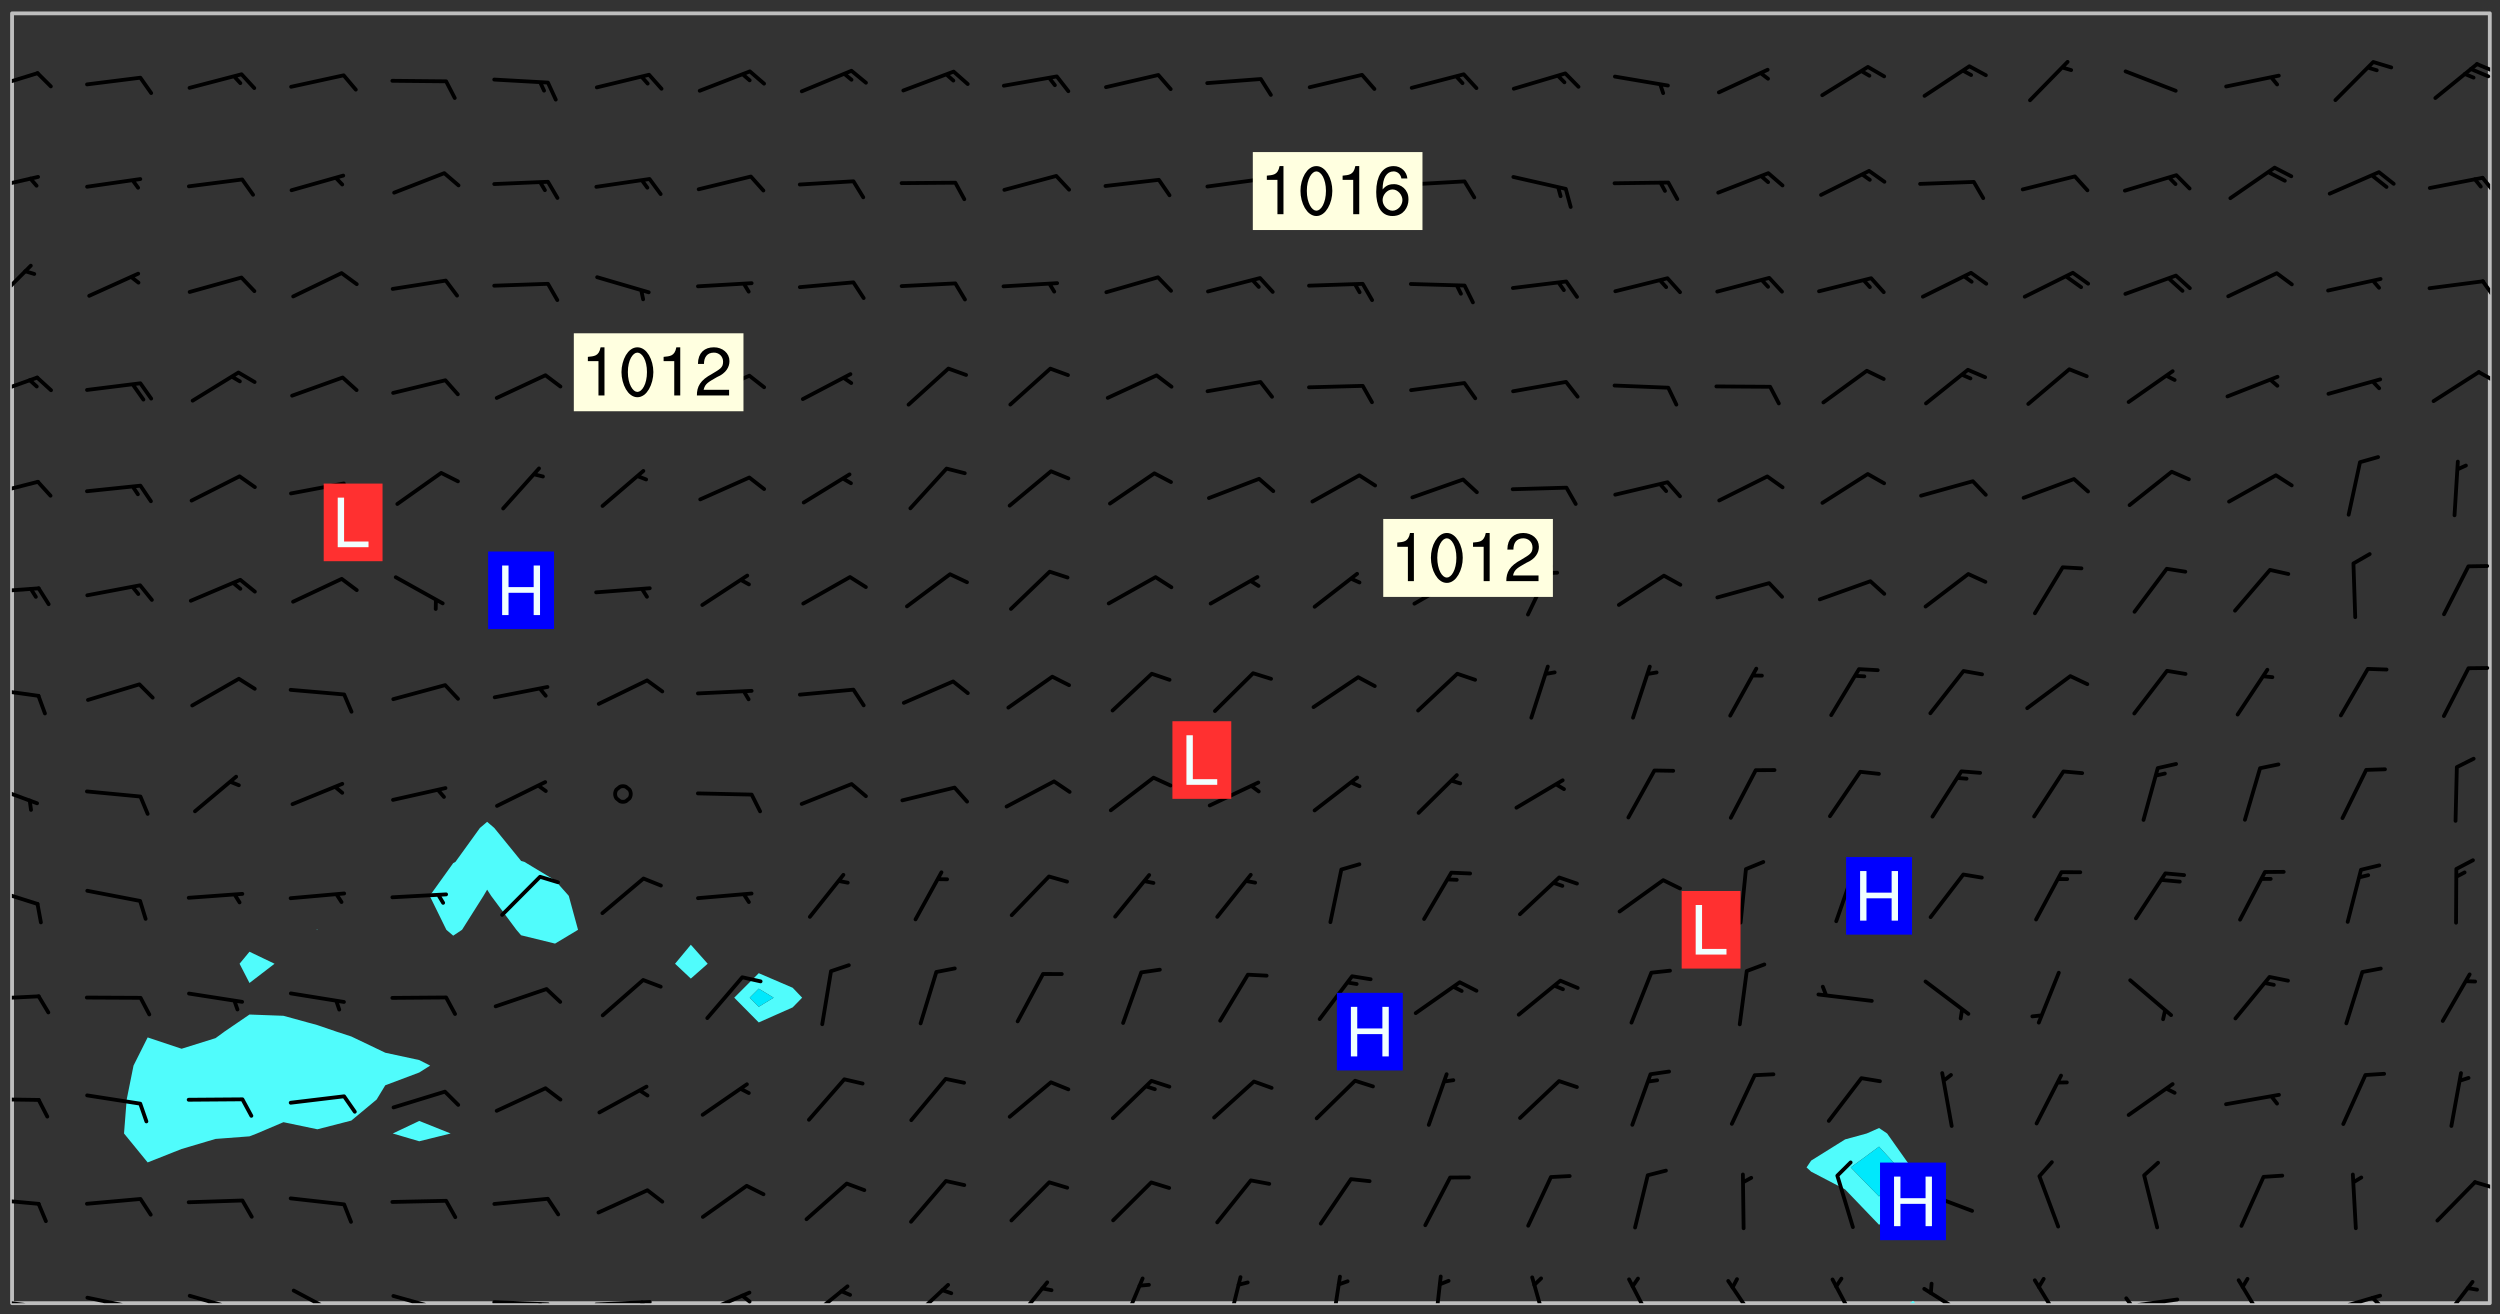 <svg xmlns="http://www.w3.org/2000/svg" role="img" xmlns:xlink="http://www.w3.org/1999/xlink" viewBox="142.45 309.95 326.84 171.84"><rect x="142.45" y="309.95" width="326.84" height="171.84" fill="#333333" stroke="none"/><defs><clipPath id="clip2"><path d="M 144 311.672 L 145 311.672 L 145 480.328 L 144 480.328 Z M 144 311.672"/></clipPath><clipPath id="clip3"><path d="M 144 311.672 L 468 311.672 L 468 480.328 L 144 480.328 Z M 144 311.672"/></clipPath><clipPath id="clip4"><path d="M 392 480 L 393 480 L 393 480.328 L 392 480.328 Z M 392 480"/></clipPath><clipPath id="clip5"><path d="M 467 311.672 L 468 311.672 L 468 480.328 L 467 480.328 Z M 467 311.672"/></clipPath><clipPath id="clip6"><path d="M 144 479 L 148 479 L 148 480.328 L 144 480.328 Z M 144 479"/></clipPath><clipPath id="clip7"><path d="M 147 480 L 149 480 L 149 480.328 L 147 480.328 Z M 147 480"/></clipPath><clipPath id="clip8"><path d="M 153 479 L 162 479 L 162 480.328 L 153 480.328 Z M 153 479"/></clipPath><clipPath id="clip9"><path d="M 160 480 L 162 480 L 162 480.328 L 160 480.328 Z M 160 480"/></clipPath><clipPath id="clip10"><path d="M 167 479 L 175 479 L 175 480.328 L 167 480.328 Z M 167 479"/></clipPath><clipPath id="clip11"><path d="M 180 478 L 188 478 L 188 480.328 L 180 480.328 Z M 180 478"/></clipPath><clipPath id="clip12"><path d="M 193 479 L 201 479 L 201 480.328 L 193 480.328 Z M 193 479"/></clipPath><clipPath id="clip13"><path d="M 199 480 L 201 480 L 201 480.328 L 199 480.328 Z M 199 480"/></clipPath><clipPath id="clip14"><path d="M 206 479 L 215 479 L 215 480.328 L 206 480.328 Z M 206 479"/></clipPath><clipPath id="clip15"><path d="M 212 480 L 214 480 L 214 480.328 L 212 480.328 Z M 212 480"/></clipPath><clipPath id="clip16"><path d="M 220 479 L 228 479 L 228 480.328 L 220 480.328 Z M 220 479"/></clipPath><clipPath id="clip17"><path d="M 226 479 L 228 479 L 228 480.328 L 226 480.328 Z M 226 479"/></clipPath><clipPath id="clip18"><path d="M 233 478 L 241 478 L 241 480.328 L 233 480.328 Z M 233 478"/></clipPath><clipPath id="clip19"><path d="M 239 479 L 241 479 L 241 480.328 L 239 480.328 Z M 239 479"/></clipPath><clipPath id="clip20"><path d="M 247 477 L 254 477 L 254 480.328 L 247 480.328 Z M 247 477"/></clipPath><clipPath id="clip21"><path d="M 261 477 L 267 477 L 267 480.328 L 261 480.328 Z M 261 477"/></clipPath><clipPath id="clip22"><path d="M 274 477 L 280 477 L 280 480.328 L 274 480.328 Z M 274 477"/></clipPath><clipPath id="clip23"><path d="M 288 476 L 293 476 L 293 480.328 L 288 480.328 Z M 288 476"/></clipPath><clipPath id="clip24"><path d="M 302 476 L 305 476 L 305 480.328 L 302 480.328 Z M 302 476"/></clipPath><clipPath id="clip25"><path d="M 316 476 L 318 476 L 318 480.328 L 316 480.328 Z M 316 476"/></clipPath><clipPath id="clip26"><path d="M 329 476 L 332 476 L 332 480.328 L 329 480.328 Z M 329 476"/></clipPath><clipPath id="clip27"><path d="M 342 476 L 345 476 L 345 480.328 L 342 480.328 Z M 342 476"/></clipPath><clipPath id="clip28"><path d="M 355 476 L 359 476 L 359 480.328 L 355 480.328 Z M 355 476"/></clipPath><clipPath id="clip29"><path d="M 368 477 L 373 477 L 373 480.328 L 368 480.328 Z M 368 477"/></clipPath><clipPath id="clip30"><path d="M 381 476 L 386 476 L 386 480.328 L 381 480.328 Z M 381 476"/></clipPath><clipPath id="clip31"><path d="M 393 478 L 401 478 L 401 480.328 L 393 480.328 Z M 393 478"/></clipPath><clipPath id="clip32"><path d="M 408 477 L 413 477 L 413 480.328 L 408 480.328 Z M 408 477"/></clipPath><clipPath id="clip33"><path d="M 419 479 L 428 479 L 428 480.328 L 419 480.328 Z M 419 479"/></clipPath><clipPath id="clip34"><path d="M 420 479 L 422 479 L 422 480.328 L 420 480.328 Z M 420 479"/></clipPath><clipPath id="clip35"><path d="M 434 477 L 439 477 L 439 480.328 L 434 480.328 Z M 434 477"/></clipPath><clipPath id="clip36"><path d="M 446 479 L 454 479 L 454 480.328 L 446 480.328 Z M 446 479"/></clipPath><clipPath id="clip37"><path d="M 452 479 L 454 479 L 454 480.328 L 452 480.328 Z M 452 479"/></clipPath><clipPath id="clip38"><path d="M 461 477 L 466 477 L 466 480.328 L 461 480.328 Z M 461 477"/></clipPath><clipPath id="clip39"><path d="M 144 466 L 148 466 L 148 468 L 144 468 Z M 144 466"/></clipPath><clipPath id="clip40"><path d="M 465 464 L 468 464 L 468 466 L 465 466 Z M 465 464"/></clipPath><clipPath id="clip41"><path d="M 144 453 L 148 453 L 148 454 L 144 454 Z M 144 453"/></clipPath><clipPath id="clip42"><path d="M 144 439 L 148 439 L 148 441 L 144 441 Z M 144 439"/></clipPath><clipPath id="clip43"><path d="M 144 425 L 148 425 L 148 429 L 144 429 Z M 144 425"/></clipPath><clipPath id="clip44"><path d="M 144 412 L 148 412 L 148 416 L 144 416 Z M 144 412"/></clipPath><clipPath id="clip45"><path d="M 144 399 L 148 399 L 148 402 L 144 402 Z M 144 399"/></clipPath><clipPath id="clip46"><path d="M 144 386 L 148 386 L 148 388 L 144 388 Z M 144 386"/></clipPath><clipPath id="clip47"><path d="M 144 372 L 148 372 L 148 375 L 144 375 Z M 144 372"/></clipPath><clipPath id="clip48"><path d="M 144 359 L 148 359 L 148 362 L 144 362 Z M 144 359"/></clipPath><clipPath id="clip49"><path d="M 466 358 L 468 358 L 468 361 L 466 361 Z M 466 358"/></clipPath><clipPath id="clip50"><path d="M 144 344 L 147 344 L 147 350 L 144 350 Z M 144 344"/></clipPath><clipPath id="clip51"><path d="M 466 346 L 468 346 L 468 349 L 466 349 Z M 466 346"/></clipPath><clipPath id="clip52"><path d="M 144 332 L 148 332 L 148 335 L 144 335 Z M 144 332"/></clipPath><clipPath id="clip53"><path d="M 466 332 L 468 332 L 468 336 L 466 336 Z M 466 332"/></clipPath><clipPath id="clip54"><path d="M 144 319 L 148 319 L 148 322 L 144 322 Z M 144 319"/></clipPath><clipPath id="clip55"><path d="M 466 318 L 468 318 L 468 320 L 466 320 Z M 466 318"/></clipPath><clipPath id="clip56"><path d="M 465 318 L 468 318 L 468 321 L 465 321 Z M 465 318"/></clipPath><g id="surface1046" clip-path="url(#clip1)"><path fill="#fff" fill-opacity="0" fill-rule="evenodd" d="M 0 0 L 1000 0 L 1000 1000 L 0 1000 Z M 0 0"/><path fill="#d3d3d3" fill-opacity="0" fill-rule="evenodd" d="M162.152 355.867L161.918 356.16 161.977 356.395 162.094 356.566 162.27 356.801 162.562 357.148 162.676 357.207 162.793 357.035 162.852 356.801 163.027 356.625 163.492 356.449 164.191 356.449 164.426 356.742 164.715 357.559 164.773 357.734 164.949 357.965 165.301 358.199 166 358.898 166.172 359.074 166.406 359.422 166.641 359.832 166.93 360.414 167.34 360.879 167.57 361.113 167.805 361.289 167.922 361.52 168.098 361.812 168.27 362.977 168.27 363.211 168.328 363.5 168.387 363.617 168.504 363.734 168.852 364.145 168.969 364.316 169.145 364.492 169.32 364.727 169.438 364.898 169.609 365.25 169.668 365.484 169.902 365.891 170.137 365.832 169.961 366.008 169.902 366.938 169.32 366.938 169.086 366.824 168.738 366.938 168.621 367.055 168.562 367.348 168.504 367.523 168.387 367.695 167.922 367.988 167.863 368.223 167.805 368.336 167.805 368.98 167.863 369.152 167.863 369.562 167.922 369.621 167.922 370.027 167.98 370.434 168.098 370.609 168.156 370.668 168.387 371.309 168.328 371.602 168.328 372.301 168.27 372.883 168.27 373.117 168.211 373.348 168.156 373.699 168.156 375.621 168.211 375.738 168.637 375.738 168.27 375.855 168.246 376.207 169.137 377.375 170.879 377.914 172.219 378.273 172.219 378.812 172.309 379.621 172.844 380.336 174.363 380.605 175.254 380.52 175.344 381.684 175.879 381.863 177.039 381.684 179.094 380.699 180.254 380.336 182.133 380.16 183.828 379.98 183.648 380.699 182.133 380.785 180.883 380.875 180.078 381.145 179.004 381.953 179.273 382.672 179.809 383.57 179.629 384.195 179.363 385.004 179.629 386.082 180.254 386.98 181.059 387.16 182.309 386.98 182.043 387.703 182.141 388.207 182.195 388.5 182.195 388.672 182.254 388.965 182.254 389.371 182.43 389.488 182.781 389.605 183.188 389.605 183.48 389.43 183.594 389.312 183.652 389.195 183.77 388.965 183.828 388.789 184.18 388.324 184.41 388.148 184.586 388.09 184.762 388.148 184.82 388.324 184.938 389.312 184.992 389.781 185.051 389.953 185.168 390.188 185.344 390.246 186.16 390.305 186.449 390.305 186.566 390.539 186.625 390.945 186.684 391.297 186.684 392.402 186.801 392.695 186.918 393.043 187.207 393.742 187.383 394.094 187.965 394.848 188.316 395.023 188.488 395.082 188.957 395.316 189.598 395.781 189.945 396.016 190.238 396.191 190.531 396.246 190.762 396.309 191.578 396.656 191.871 396.832 191.984 397.004 192.336 397.355 192.453 397.531 192.977 398.172 192.977 398.461 193.035 398.812 193.035 399.16 193.094 399.512 193.152 399.801 193.27 399.859 193.441 399.918 193.617 399.918 194.199 400.152 194.375 400.27 194.551 400.559 194.727 400.793 194.84 401.027 195.133 401.258 195.25 401.375 195.25 401.785 195.309 401.84 195.598 402.074 195.832 402.191 195.891 402.309 196.008 402.48 196.066 402.598 196.297 402.832 196.355 403.008 196.59 403.066 196.707 403.125 196.59 403.238 196.531 403.355 196.531 403.473 196.414 403.766 196.297 404.055 196.297 404.637 196.473 404.754 196.59 404.812 196.648 404.93 196.766 405.047 196.879 405.105 197.055 405.453 197.113 405.805 197.172 406.211 197.172 406.387 197.113 406.562 196.996 407.262 196.996 407.434 197.113 407.609 197.406 407.902 197.812 407.902 197.988 408.02 198.105 408.191 198.223 408.484 198.223 408.719 197.695 408.719 197.465 408.484 197.23 408.484 197.055 408.543 196.996 409.242 197.055 409.59 197.172 409.766 197.348 410.176 197.465 410.406 197.754 410.875 197.93 410.93 198.453 410.93 198.688 410.988 199.445 411.629 199.504 411.922 199.504 412.156 199.562 412.215 199.793 412.562 199.793 412.914 199.676 413.086 199.676 413.379 199.969 413.668 200.262 413.844 200.434 413.902 200.727 414.078 201.02 414.195 201.602 414.602 201.891 414.836 202.184 415.012 202.402 415.172 202.418 415.184 202.648 415.359 203.289 415.883 203.465 416.117 203.582 416.293 203.758 416.469 203.871 416.641 203.871 417.281 203.988 417.457 204.457 417.574 205.039 417.691 205.273 417.75 205.504 417.863 205.797 417.98 205.91 418.039 206.496 418.391 206.785 418.562 206.961 418.625 207.137 418.68 207.312 418.738 208.012 419.09 208.301 419.266 208.535 419.32 208.824 419.496 209.059 419.613 209.699 420.02 209.992 420.137 210.164 420.195 210.398 420.254 210.809 420.312 211.039 420.371 211.273 420.488 211.332 420.66 210.922 420.836 211.391 420.895 211.449 421.188 211.562 421.422 211.738 421.477 211.973 421.535 212.148 421.594 212.555 421.711 213.195 421.945 213.312 422.117 213.371 422.352 213.371 422.527 213.312 422.645 213.254 423.051 213.488 423.285 213.605 423.344 213.953 423.461 214.594 423.691 214.77 423.809 215.059 423.926 215.234 424.102 215.469 424.566 216.051 425.672 216.227 425.848 216.574 426.023 216.75 426.141 217.102 426.258 218.148 426.781 218.383 426.84 218.848 426.953 219.141 427.012 219.605 427.188 220.363 427.77 220.598 428.004 220.945 428.469 221.121 428.645 221.41 428.879 222.227 429.578 222.52 429.754 222.809 430.043 223.102 430.219 223.395 430.508 224.09 431.148 224.266 431.324 224.559 431.559 224.848 431.793 225.316 432.082 225.957 432.664 226.305 432.898 226.539 433.191 226.887 433.539 227.238 434.004 228.172 434.996 228.52 435.402 228.637 435.578 228.871 435.637 228.984 435.754 229.629 435.93 229.859 436.043 230.094 436.102 230.387 436.277 230.617 436.395 231.551 437.094 231.957 437.5 232.191 437.676 232.598 437.852 232.832 437.969 233.648 438.316 233.996 438.551 234.23 438.668 234.523 438.957 234.754 439.074 235.512 439.426 235.863 439.598 236.094 439.656 236.387 439.773 236.621 439.832 237.492 440.008 238.309 440.008 238.777 440.238 238.949 440.297 239.824 440.996 240.289 441.113 240.582 441.172 240.758 441.23 240.988 441.289 241.457 441.348 241.805 441.406 242.156 441.465 242.562 441.523 242.855 441.523 243.027 441.582 243.027 441.812 243.203 441.988 243.496 441.988 243.844 442.047 244.195 442.105 244.895 442.223 245.535 442.223 246 441.988 246.293 441.812 246.465 441.695 246.875 441.523 247.164 441.348 248.098 440.883 248.566 440.59 249.09 440.297 249.555 440.125 250.02 439.949 251.07 439.484 251.359 439.367 251.77 439.25 252.059 439.133 252.586 438.957 254.102 438.258 254.684 437.91 254.973 437.852 255.266 437.793 255.613 437.676 256.488 437.445 256.84 437.328 256.953 437.328 257.188 437.27 258.062 437.035 258.297 436.977 259.109 436.977 259.461 436.918 260.277 436.801 260.449 436.742 260.801 436.688 261.094 436.629 261.324 436.57 262.141 436.395 262.316 436.336 262.664 436.336 262.898 436.277 263.363 436.16 264.121 435.988 264.355 435.93 264.703 435.93 265.113 435.812 265.402 435.754 266.688 435.695 266.977 435.695 267.387 435.637 267.617 435.578 267.793 435.578 268.668 435.461 269.074 435.461 269.484 435.344 269.832 435.344 270.184 435.23 271.055 435.172 272.805 435.172 273.852 435.461 274.262 435.578 274.551 435.695 274.902 435.812 275.191 435.93 276.242 436.102 276.531 436.16 276.824 436.16 277.117 436.219 277.289 436.277 277.699 436.336 277.871 436.395 277.988 436.453 278.105 436.453 278.223 436.512 278.574 436.57 278.688 436.57 279.098 436.637 281.02 437.031 282.945 437.426 284.465 437.875 286.16 438.594 288.305 439.398 289.91 438.68 291.34 437.875 292.5 436.797 293.75 436.348 296.785 435.629 298.66 435.27 300.805 433.922 303.039 432.668 305.539 431.41 307.234 430.961 309.02 430.781 310.18 430.512 310.805 431.051 312.145 430.781 312.859 429.793 313.844 428.449 314.289 428.27 315.094 427.91 316.969 427.371 318.754 426.922 320.004 426.652 321.164 426.562 322.863 426.473 324.824 426.203 326.074 426.113 326.613 426.113 327.238 426.023 328.129 426.023 330.273 425.844 332.684 425.664 335.273 425.574 336.969 425.754 338.578 425.844 340.008 426.203 341.168 426.922 343.043 427.91 344.203 429.438 344.469 430.152 345.098 430.242 345.453 431.141 345.988 431.68 346.523 433.207 347.598 433.566 348.133 433.566 347.328 434.102 347.418 435.809 348.133 438.504 349.023 439.309 349.918 440.297 350.633 441.555 352.418 442.094 353.938 441.914 354.293 443.258 355.902 442.453 356.883 441.914 357.152 442.184 357.469 441.969 357.688 441.824 358.488 442.273 358.938 441.914 359.293 441.914 359.828 441.645 360.367 440.926 360.902 440.656 361.527 439.668 362.688 440.117 363.527 440.488 364.922 441.105 366.617 440.926 368.223 440.926 370.008 441.016 370.188 439.309 370.723 437.965 371.527 438.234 372.02 439.082 372.422 439.488 372.332 440.027 372.332 440.387 373.047 440.836 373.758 440.566 375.188 440.566 375.547 441.555 375.992 442.812 376.707 444.156 377.957 444.785 379.652 445.414 380.367 445.234 380.547 444.695 381.527 444.605 381.977 444.965 382.062 446.223 381.797 446.852 381.262 447.031 381.262 447.57 381.977 448.555 382.242 449.094 383.227 450.082 384.027 451.16 383.762 451.52 383.672 452.418 383.047 454.75 382.691 456.816 382.602 458.609 382.422 459.328 382.332 459.867 382.332 461.305 381.352 463.188 380.992 464.895 380.457 465.793 379.652 466.961 379.387 467.5 381.441 468.754 381.527 469.113 381.172 469.652 381.082 469.473 381.082 470.281 381.172 471.719 380.727 472.434 379.652 472.527 379.387 473.242 379.922 474.141 380.727 474.859 381.887 475.668 383.227 475.938 383.672 476.297 383.316 476.746 381.527 476.656 380.277 476.207 379.562 475.488 378.938 475.398 378.762 478.988 378.574 480.297 467.934 480.297 467.934 311.703 412.664 311.703 412.664 360.785 413.426 360.91 416.715 361.453 418.738 364.289 418.738 367.043 421.09 367.375 423.438 367.707 427.488 367.707 426.109 371.867 424.086 372.574 422.062 373.277 421.52 373.621 418.926 375.238 418.738 375.355 416.715 373.277 415.984 370.535 413.312 368.457 411.938 364.957 411.871 364.875 409.914 362.203 412.664 360.785 412.664 311.703 294.422 311.703 294.422 403.117 294.539 403.148 294.672 403.16 294.746 403.234 294.852 403.281 294.941 403.34 295.027 403.398 295.117 403.457 295.414 403.754 295.473 403.844 295.504 403.961 295.531 404.078 295.547 404.215 295.516 404.332 295.457 404.422 295.398 404.508 295.355 404.613 295.309 404.715 295.281 404.836 295.281 404.98 295.457 405.25 295.605 405.398 295.68 405.484 295.754 405.559 295.797 405.664 295.859 405.754 295.918 405.84 295.961 405.945 296.02 406.035 296.066 406.137 296.109 406.242 296.168 406.328 296.285 406.508 296.359 406.582 296.422 406.668 296.48 406.758 296.523 406.863 296.582 406.953 296.641 407.039 296.703 407.129 296.762 407.219 296.805 407.32 296.922 407.5 296.996 407.574 297.055 407.66 297.129 407.734 297.219 407.793 297.324 407.84 297.473 407.84 297.605 407.824 297.738 407.84 297.84 407.793 297.914 407.719 297.961 407.617 297.945 407.484 297.945 407.336 297.898 407.23 297.871 407.113 297.824 407.012 297.797 406.891 297.754 406.789 297.691 406.699 297.648 406.598 297.605 406.492 297.574 406.375 297.559 406.242 297.547 406.105 297.633 406.047 297.691 405.961 297.812 405.93 297.855 406.035 297.871 406.168 297.871 406.285 297.93 406.387 297.988 406.477 298.078 406.535 298.227 406.684 298.285 406.773 298.328 406.879 298.316 406.98 298.402 407.039 298.508 407.086 298.594 407.145 298.684 407.203 298.758 407.277 298.641 407.305 298.535 407.352 298.449 407.41 298.375 407.484 298.316 407.574 298.254 407.66 298.227 407.781 298.18 407.883 298.137 407.988 298.105 408.105 298.094 408.238 298.078 408.371 298.078 408.52 298.105 408.637 298.152 408.742 298.195 408.844 298.254 408.934 298.328 409.008 298.418 409.066 298.492 409.141 298.582 409.199 298.641 409.289 298.684 409.395 298.73 409.496 298.848 409.527 298.98 409.543 299.129 409.543 299.246 409.512 299.352 409.555 299.395 409.66 299.441 409.762 299.469 409.883 299.5 410 299.527 410.117 299.559 410.238 299.586 410.355 299.691 410.398 299.793 410.445 299.926 410.43 300.074 410.578 300.137 410.664 300.211 410.738 300.281 410.812 300.371 410.875 300.477 410.918 300.578 410.961 300.695 410.992 300.832 411.008 300.949 410.977 301.023 410.902 301.051 410.785 301.039 410.652 301.008 410.531 300.98 410.414 301.023 410.309 301.141 410.309 301.23 410.371 301.348 410.398 301.496 410.398 301.629 410.414 301.777 410.414 301.91 410.43 302.043 410.414 302.191 410.414 302.324 410.398 302.457 410.387 302.594 410.398 302.711 410.371 302.844 410.355 303.035 410.297 302.977 410.473 302.961 410.605 302.934 410.727 302.918 410.859 302.859 410.945 302.727 410.961 302.621 411.008 302.516 411.051 302.398 411.082 302.281 411.109 302.016 411.141 301.867 411.141 301.734 411.156 301.66 411.23 301.719 411.316 301.867 411.465 301.984 411.645 302.059 411.715 302.148 411.777 302.238 411.836 302.324 411.895 302.414 411.953 302.516 411.996 302.621 412.059 302.727 412.102 302.812 412.16 302.918 412.207 303.02 412.25 303.199 412.367 303.258 412.457 303.215 412.559 303.168 412.664 303.184 412.797 303.406 413.02 303.465 413.109 303.508 413.211 303.539 413.332 303.582 413.434 303.598 413.566 303.629 413.684 303.641 413.82 303.672 413.938 303.82 414.086 303.922 414.129 304.027 414.172 304.145 414.203 304.277 414.219 304.414 414.234 304.531 414.234 304.648 414.203 304.738 414.145 304.781 414.039 304.828 413.938 304.871 413.832 304.902 413.715 304.914 413.582 304.914 413.434 304.902 413.301 304.887 413.168 304.855 413.051 304.812 412.945 304.766 412.84 304.723 412.738 304.68 412.633 304.664 412.5 304.68 412.367 304.707 412.25 304.738 412.133 304.766 412.012 304.812 411.91 304.902 411.852 304.988 411.789 305.062 411.715 305.152 411.656 305.375 411.434 305.434 411.348 305.508 411.273 305.625 411.094 305.684 411.008 305.684 410.859 305.609 410.785 305.508 410.738 305.402 410.695 305.301 410.652 305.242 410.562 305.195 410.457 305.168 410.34 305.258 410.281 305.375 410.25 305.477 410.207 305.656 410.09 305.805 409.941 305.816 409.809 305.805 409.703 305.715 409.645 305.582 409.66 305.434 409.66 305.301 409.676 305.168 409.66 305.047 409.629 304.961 409.57 304.887 409.496 304.828 409.406 304.766 409.32 304.648 409.141 304.59 409.055 304.621 408.934 304.707 408.875 304.828 408.844 304.887 408.758 304.887 408.637 304.855 408.52 304.797 408.43 304.738 408.344 304.691 408.238 304.664 408.121 304.648 407.988 304.707 407.898 304.781 407.824 304.871 407.766 304.988 407.586 305.062 407.512 305.121 407.426 305.27 407.277 305.391 407.246 305.523 407.23 305.656 407.246 305.73 407.32 305.773 407.426 305.789 407.559 305.758 407.676 305.641 407.707 305.508 407.719 305.359 407.867 305.316 407.973 305.27 408.074 305.242 408.195 305.211 408.312 305.211 408.461 305.242 408.578 305.285 408.684 305.344 408.773 305.418 408.844 305.492 408.918 305.609 408.949 305.73 408.977 305.848 408.949 305.98 408.934 306.098 408.934 306.188 408.992 306.262 409.066 306.309 409.172 306.367 409.258 306.469 409.305 306.602 409.32 306.707 409.363 306.793 409.422 306.781 409.527 306.707 409.602 306.527 409.719 306.469 409.809 306.379 409.867 306.309 409.941 306.234 410.016 306.172 410.105 306.145 410.223 306.129 410.355 306.145 410.488 306.129 410.621 306.129 410.77 306.145 410.902 306.172 411.02 306.203 411.141 306.277 411.215 306.367 411.273 306.453 411.332 306.543 411.391 306.66 411.422 306.66 411.508 306.559 411.555 306.469 411.613 306.203 411.645 306.086 411.672 305.938 411.672 305.832 411.715 305.73 411.762 305.672 411.852 305.609 412.086 305.598 412.219 305.566 412.34 305.551 412.473 305.551 412.766 305.539 412.898 305.551 413.035 305.566 413.168 305.699 413.184 305.832 413.195 305.953 413.227 306.039 413.285 306.113 413.359 306.16 413.465 306.203 413.566 306.219 413.699 306.219 414.145 306.203 414.277 306.203 414.723 306.234 414.988 306.262 415.105 306.277 415.238 306.309 415.355 306.395 415.566 306.426 415.832 306.426 415.98 306.395 416.098 306.367 416.215 306.336 416.336 306.309 416.453 306.277 416.57 306.246 416.691 306.234 416.824 306.219 416.957 306.309 417.016 306.426 416.984 306.527 417 306.574 417.105 306.543 417.371 306.543 417.812 306.5 417.918 306.453 418.023 306.41 418.125 306.367 418.23 306.309 418.316 306.277 418.438 306.234 418.555 306.203 418.672 306.188 418.805 306.203 418.938 306.262 419.027 306.367 419.074 306.453 419.133 306.512 419.219 306.5 419.355 306.469 419.473 306.426 419.574 306.426 420.02 306.41 420.152 306.41 420.301 306.379 420.418 306.336 420.523 306.309 420.641 306.262 420.746 306.219 420.848 306.188 420.969 306.16 421.086 306.129 421.219 306.098 421.336 306.07 421.453 306.027 421.559 305.996 421.676 305.965 421.797 305.953 421.93 305.938 422.062 305.938 422.359 305.965 422.477 305.965 422.625 306.012 423.023 306.039 423.141 306.098 423.23 306.219 423.262 306.367 423.262 306.5 423.246 306.559 423.336 306.559 423.453 306.5 423.543 306.41 423.602 306.309 423.645 306.203 423.691 306.113 423.75 306.027 423.809 305.891 423.824 305.773 423.793 305.641 423.777 305.539 423.824 305.477 423.91 305.465 424.047 305.449 424.18 305.418 424.297 305.391 424.414 305.375 424.547 305.344 424.668 305.344 424.965 305.359 425.098 305.391 425.215 305.391 425.363 305.402 425.496 305.402 425.645 305.375 425.762 305.328 425.863 305.301 425.984 305.27 426.102 305.211 426.191 305.137 426.266 305.035 426.309 304.93 426.355 304.812 426.383 304.691 426.414 304.59 426.367 304.648 426.281 304.754 426.234 304.781 426.117 304.812 426 304.84 425.879 304.871 425.762 304.871 425.613 304.887 425.48 304.855 425.363 304.812 425.258 304.707 425.273 304.633 425.348 304.531 425.391 304.441 425.453 304.367 425.527 304.324 425.629 304.309 425.762 304.277 425.879 304.25 426 304.219 426.117 304.191 426.234 304.16 426.355 304.133 426.473 304.102 426.59 304.059 426.695 303.969 426.754 303.879 426.754 303.762 426.723 303.73 426.637 303.746 426.5 303.715 426.383 303.715 426.234 303.703 426.102 303.703 425.953 303.641 425.719 303.613 425.598 303.57 425.496 303.523 425.391 303.465 425.305 303.406 425.215 303.363 425.109 303.301 425.023 303.152 424.875 303.082 424.801 302.977 424.754 302.871 424.711 302.77 424.668 302.473 424.371 302.383 424.297 302.297 424.238 302.191 424.195 302.102 424.133 302.016 424.074 301.91 424.031 301.82 423.973 301.734 423.91 301.66 423.84 301.555 423.793 301.469 423.734 301.363 423.691 301.273 423.629 301.172 423.586 301.066 423.543 300.98 423.484 300.875 423.438 300.77 423.395 300.668 423.348 300.578 423.289 300.477 423.246 300.371 423.203 300.281 423.141 300.164 423.113 300.031 423.098 299.898 423.113 299.75 423.113 299.617 423.129 299.5 423.098 299.41 423.039 299.336 422.965 299.246 422.906 299.145 422.859 298.996 422.859 298.875 422.832 298.773 422.789 298.699 422.715 298.582 422.535 298.492 422.477 298.391 422.434 298.301 422.371 298.195 422.328 298.105 422.27 298.02 422.211 297.914 422.164 297.855 422.078 297.797 421.988 297.754 421.883 297.707 421.781 297.633 421.707 297.547 421.648 297.473 421.574 297.383 421.516 297.16 421.293 297.117 421.188 297.086 420.922 297.191 420.879 297.336 420.879 297.441 420.922 297.516 420.996 297.605 421.055 297.691 421.113 297.797 421.16 297.887 421.219 298.035 421.367 298.105 421.441 298.254 421.59 298.316 421.676 298.391 421.75 298.477 421.809 298.551 421.883 298.641 421.945 298.73 422.004 298.816 422.062 299.086 422.238 299.188 422.285 299.293 422.328 299.395 422.371 299.441 422.297 299.5 422.211 299.574 422.137 299.645 422.062 299.75 422.105 299.824 422.18 299.883 422.27 299.926 422.371 299.973 422.477 300.016 422.582 300.137 422.609 300.254 422.582 300.328 422.492 300.371 422.387 300.43 422.297 300.504 422.223 300.609 422.18 300.727 422.152 300.859 422.164 300.949 422.223 301.098 422.371 301.156 422.461 301.199 422.566 301.246 422.668 301.289 422.773 301.332 422.875 301.438 422.922 301.543 422.965 301.676 422.98 301.762 422.922 301.82 422.832 301.895 422.758 302 422.715 302.117 422.742 302.223 422.789 302.324 422.832 302.43 422.875 302.531 422.922 302.711 423.039 302.711 423.156 302.695 423.289 302.711 423.422 302.727 423.559 302.785 423.645 302.887 423.691 303.008 423.719 303.125 423.75 303.273 423.75 303.391 423.719 303.449 423.629 303.629 423.512 303.688 423.422 303.762 423.348 303.82 423.262 303.938 423.082 304.117 422.965 304.234 422.996 304.324 423.055 304.367 423.129 304.352 423.262 304.352 423.379 304.441 423.438 304.59 423.438 304.723 423.422 304.855 423.41 305.121 423.379 305.227 423.336 305.344 423.305 305.465 423.277 305.539 423.203 305.609 423.129 305.672 423.039 305.656 422.934 305.609 422.832 305.508 422.789 305.402 422.773 305.285 422.801 305.02 422.832 304.871 422.832 304.797 422.758 304.707 422.699 304.59 422.668 304.473 422.641 304.34 422.625 304.191 422.625 304.059 422.641 303.762 422.641 303.656 422.594 303.508 422.445 303.465 422.344 303.406 422.254 303.629 422.031 303.715 421.973 303.82 421.93 303.938 421.898 304.07 421.883 304.203 421.898 304.34 421.914 304.441 421.957 304.574 421.945 304.664 421.883 304.766 421.84 304.828 421.75 304.781 421.648 304.691 421.59 304.574 421.559 304.473 421.516 304.414 421.426 304.352 421.336 304.352 421.219 304.367 421.086 304.473 421.039 304.547 420.969 304.547 420.848 304.457 420.789 304.426 420.672 304.516 420.613 304.59 420.539 304.633 420.434 304.691 420.344 304.738 420.242 304.754 420.109 304.754 419.961 304.707 419.855 304.664 419.754 304.574 419.695 304.441 419.68 304.34 419.637 304.203 419.621 304.086 419.59 303.641 419.59 303.508 419.574 303.375 419.562 303.242 419.547 303.125 419.516 302.977 419.516 302.844 419.5 302.711 419.488 302.445 419.457 302.324 419.414 302.238 419.355 302.164 419.281 302.164 419.133 302.176 419 302.281 418.953 302.383 418.91 302.516 418.895 302.668 418.895 302.801 418.879 303.094 418.879 303.215 418.91 303.316 418.953 303.406 419.012 303.641 419.074 303.762 419.027 303.852 418.969 303.953 418.926 304.086 418.91 304.191 418.953 304.293 419 304.426 419.012 304.547 418.984 304.691 418.984 304.812 418.953 304.93 418.926 305.035 418.879 305.109 418.805 305.195 418.746 305.344 418.598 305.402 418.512 305.449 418.406 305.477 418.289 305.492 418.184 305.391 418.141 305.301 418.082 305.184 418.051 305.078 418.008 304.988 417.945 304.914 417.859 304.84 417.785 304.738 417.742 304.633 417.695 304.531 417.652 304.473 417.562 304.426 417.461 304.34 417.25 304.277 417.164 304.219 417.074 304.145 417 304.059 416.941 303.789 416.941 303.672 416.973 303.582 417.031 303.48 417.074 303.348 417.09 303.242 417.074 303.215 416.957 303.152 416.867 303.035 416.836 302.934 416.793 302.785 416.645 302.754 416.527 302.738 416.422 302.812 416.348 302.992 416.23 303.109 416.203 303.227 416.172 303.363 416.188 303.465 416.23 303.57 416.273 303.672 416.32 303.777 416.363 303.895 416.395 304.027 416.41 304.145 416.438 304.277 416.453 304.383 416.438 304.473 416.379 304.398 416.305 304.293 416.262 304.219 416.188 304.145 416.098 303.996 415.949 303.91 415.891 303.82 415.832 303.746 415.758 303.656 415.699 303.555 415.652 303.434 415.625 303.332 415.578 303.227 415.535 303.109 415.504 303.008 415.461 302.887 415.43 302.738 415.43 302.621 415.461 302.516 415.504 302.43 415.566 302.25 415.684 302.164 415.742 302.074 415.801 301.969 415.848 301.883 415.906 301.777 415.949 301.676 415.992 301.57 416.039 301.496 416.113 301.438 416.203 301.379 416.289 301.332 416.395 301.273 416.48 301.199 416.555 301.066 416.543 300.949 416.512 300.832 416.512 300.758 416.586 300.668 416.645 300.594 416.719 300.504 416.777 300.418 416.836 300.312 416.883 300.211 416.926 300.074 416.941 299.973 416.898 299.824 416.75 299.719 416.703 299.633 416.703 299.527 416.75 299.426 416.793 299.305 416.824 299.188 416.793 299.113 416.719 299.113 416.602 299.145 416.48 299.219 416.41 299.277 416.32 299.352 416.246 299.469 416.215 299.574 416.172 299.867 416.172 300 416.156 300.137 416.141 300.238 416.098 300.328 416.039 300.43 415.992 300.52 415.934 300.652 415.922 300.742 415.98 300.875 415.992 300.965 415.934 301.051 415.875 301.156 415.832 301.246 415.773 301.332 415.711 301.422 415.652 301.57 415.504 301.629 415.418 301.688 415.328 301.793 415.285 301.926 415.27 302.043 415.297 302.164 415.328 302.223 415.27 302.281 415.18 302.312 414.914 302.34 414.797 302.445 414.809 302.578 414.824 302.68 414.781 302.77 414.723 302.828 414.633 302.902 414.559 302.961 414.469 303.008 414.367 303.02 414.234 303.008 414.102 302.961 413.996 302.812 413.848 302.754 413.758 302.695 413.672 302.652 413.566 302.652 413.121 302.668 412.988 302.668 412.84 302.68 412.707 302.621 412.648 302.531 412.707 302.43 412.664 302.25 412.547 302.164 412.488 302.102 412.398 302.043 412.309 301.969 412.234 301.883 412.176 301.762 412.207 301.66 412.219 301.555 412.266 301.469 412.324 301.363 412.367 301.215 412.516 301.125 412.574 301.039 412.633 300.949 412.695 300.844 412.738 300.711 412.754 300.711 412.633 300.816 412.59 300.934 412.559 301.008 412.488 301.051 412.383 301.051 412.234 301.023 412.117 300.875 411.969 300.742 411.953 300.594 411.953 300.477 411.984 300.371 412.027 300.27 412.07 300.18 412.133 300.062 412.16 299.988 412.086 300 411.953 299.957 411.852 299.914 411.746 299.824 411.688 299.707 411.715 299.586 411.746 299.469 411.777 299.367 411.82 299.246 411.852 299.145 411.895 299.039 411.938 298.949 411.996 298.848 412.012 298.848 411.895 298.863 411.762 298.805 411.672 298.73 411.715 298.582 411.863 298.523 411.953 298.449 412.027 298.402 412.133 298.359 412.234 298.285 412.309 298.227 412.398 298.152 412.473 298.094 412.559 298.02 412.633 297.93 412.695 297.855 412.766 297.781 412.84 297.68 412.855 297.547 412.871 297.441 412.828 297.441 412.707 297.59 412.559 297.633 412.457 297.691 412.367 297.738 412.266 297.781 412.16 297.84 412.07 297.871 411.953 297.914 411.852 297.945 411.73 297.973 411.613 298.02 411.508 298.062 411.406 298.105 411.301 298.18 411.23 298.27 411.168 298.359 411.109 298.461 411.066 298.758 411.066 299.023 411.035 299.129 410.992 299.055 410.918 298.938 410.887 298.832 410.844 298.742 410.785 298.641 410.738 298.551 410.68 298.449 410.637 298.344 410.594 298.254 410.531 298.168 410.473 298.062 410.43 297.961 410.387 297.84 410.355 297.723 410.324 297.621 410.281 297.5 410.25 297.398 410.207 297.309 410.148 297.266 410.043 297.25 409.91 297.352 409.867 297.484 409.852 297.621 409.867 297.754 409.852 297.855 409.809 297.914 409.719 297.93 409.613 297.84 409.555 297.766 409.48 297.664 409.438 297.574 409.379 297.426 409.23 297.383 409.125 297.367 408.992 297.367 408.699 297.309 408.609 297.219 408.551 297.145 408.477 297.102 408.371 297.07 408.254 297.012 408.164 296.938 408.09 296.82 408.062 296.746 407.988 296.656 407.93 296.566 407.867 296.48 407.809 296.406 407.734 296.348 407.648 296.301 407.543 296.215 407.484 296.066 407.336 295.871 407.277 295.738 407.293 295.637 407.336 295.562 407.41 295.516 407.512 295.473 407.617 295.414 407.707 295.355 407.793 295.059 408.09 294.969 408.148 294.883 408.148 294.82 408.062 294.777 407.957 294.809 407.84 294.867 407.75 294.895 407.633 294.883 407.5 294.793 407.438 294.688 407.484 294.57 407.512 294.453 407.543 294.184 407.719 294.082 407.766 293.965 407.793 293.859 407.84 293.77 407.898 293.668 407.941 293.609 407.855 293.562 407.75 293.578 407.617 293.625 407.512 293.695 407.438 293.77 407.367 293.828 407.277 293.828 407.129 293.785 407.023 293.547 407.023 293.445 407.07 293.414 407.188 293.387 407.305 293.355 407.426 293.281 407.469 293.148 407.484 293.074 407.438 293.031 407.336 292.988 407.23 292.941 407.129 292.898 407.023 292.777 407.055 292.676 407.098 292.543 407.113 292.426 407.145 292.32 407.188 292.23 407.246 292.129 407.293 292.008 407.32 291.875 407.336 291.773 407.293 291.715 407.203 291.668 407.098 291.625 406.996 291.582 406.891 291.582 406.773 291.641 406.684 291.727 406.625 291.906 406.508 292.008 406.461 292.113 406.418 292.219 406.359 292.32 406.316 292.41 406.254 292.512 406.211 292.617 406.152 292.719 406.105 292.809 406.047 292.914 406.004 293.016 405.961 293.105 405.898 293.207 405.855 293.344 405.84 293.461 405.871 293.562 405.914 293.684 405.945 293.785 405.988 293.891 406.035 293.992 406.078 294.098 406.121 294.199 406.168 294.305 406.211 294.406 406.254 294.512 406.301 294.598 406.359 294.703 406.402 294.82 406.434 294.926 406.477 295.027 406.523 295.117 406.582 295.223 406.625 295.324 406.668 295.43 406.715 295.547 406.742 295.648 406.789 295.77 406.816 295.918 406.816 296.004 406.758 296.02 406.656 296.078 406.566 296.051 406.449 295.977 406.375 295.859 406.195 295.785 406.121 295.695 406.047 295.516 405.93 295.43 405.871 295.324 405.828 295.223 405.781 294.953 405.605 294.895 405.516 294.82 405.441 294.762 405.352 294.719 405.25 294.688 405.133 294.672 404.996 294.672 404.434 294.66 404.301 294.645 404.168 294.613 404.051 294.598 403.918 294.586 403.785 294.555 403.664 294.332 403.441 294.273 403.355 294.258 403.25 294.289 403.133 294.422 403.117 294.422 311.703 172.992 311.703 172.992 313.156 172.934 313.391 172.582 314.441 172.41 314.965 172.293 315.312 172.117 315.723 172 315.895 171.766 316.188 171.535 316.246 171.184 316.246 171.066 316.305 170.836 316.711 170.836 317.004 170.953 317.18 171.184 317.41 171.301 317.645 171.941 318.402 172.234 318.867 172.41 319.102 172.641 319.453 172.875 319.801 173.516 320.617 173.691 321.082 173.863 321.492 173.98 322.188 174.156 322.656 174.273 324.055 174.332 324.52 174.332 325.395 174.449 326.441 174.449 331.223 174.391 331.688 174.039 332.969 173.863 333.492 173.75 333.902 173.398 334.832 172.934 336 172.699 336.582 172.582 336.758 172.41 337.105 172.234 337.512 171.883 338.328 171.824 338.621 171.711 338.914 171.594 339.203 171.535 339.379 171.418 340.254 171.359 340.66 171.301 340.777 171.242 340.953 171.184 341.125 170.953 341.652 170.836 341.824 170.836 342.059 170.719 342.293 170.66 342.465 170.484 343.051 170.484 343.34 170.426 343.516 170.426 343.809 170.367 343.922 170.309 344.449 170.309 344.621 170.254 344.855 170.254 347.477 170.078 348.293 169.961 348.469 169.785 348.703 169.668 348.875 169.555 349.109 168.969 350.043 168.738 350.332 168.445 350.797 168.27 351.031 167.98 351.383 167.629 352.082 167.516 352.312 167.34 352.723 167.164 352.953 166.758 353.48 165.941 354.18 165.648 354.352 165.359 354.586 165.184 354.703 165.008 354.879 164.484 355.285 163.957 355.461 163.785 355.637 163.551 355.691 162.91 355.867 162.152 355.867M174.363 386.891L173.289 387.34 173.648 388.234 174.898 387.52 175.344 386.98 174.363 386.891"/><path fill="#d3d3d3" fill-opacity="0" fill-rule="evenodd" d="M201.508 416.598L200.613 416.598 201.062 417.227 202.043 417.586 202.848 417.496 203.293 416.508 203.117 416.598 202.402 416.242 201.508 416.598M356.129 475.668L356.07 475.145 356.07 474.852 356.184 474.559 356.242 474.328 356.711 473.859 356.824 473.859 356.941 473.746 357.059 473.688 357.234 473.688 357.469 473.629 357.816 473.629 358.051 473.688 358.168 473.746 358.398 473.918 358.457 474.094 358.574 474.676 358.574 474.969 358.457 475.145 358.285 475.434 358.109 475.609 357.582 476.133 357.352 476.367 357.234 476.426 357.059 476.426 356.941 476.367 356.535 476.074 356.359 475.957 356.242 475.898 356.184 475.785 356.129 475.668M362.77 464.711L362.711 464.539 362.711 463.43 362.77 463.258 362.945 463.199 363.117 463.141 363.293 463.141 363.527 463.082 363.645 463.141 363.703 463.84 363.645 464.012 363.527 464.188 363.41 464.246 363.176 464.77 363.062 464.828 362.828 464.828 362.77 464.711M372.383 450.32L372.266 450.145 372.266 449.445 372.559 448.57 372.676 448.398 372.852 448.047 372.965 447.816 373.082 447.523 373.434 446.766 373.551 446.535 373.723 446.301 373.898 446.301 374.016 446.242 374.656 446.242 374.773 446.301 375.008 446.535 375.18 446.648 375.531 446.941 375.648 447.059 375.762 447.234 375.762 447.348 375.879 447.406 375.996 447.523 375.996 448.223 375.938 448.398 375.938 448.629 375.879 448.805 375.531 449.855 375.414 450.086 375.297 450.32 375.18 450.379 374.949 450.613 374.309 450.902 373.434 450.902 373.023 450.785 372.383 450.32"/><path fill="none" stroke="#bebebe" stroke-linecap="round" stroke-linejoin="round" stroke-miterlimit="10" stroke-width=".5" d="M 431.957 354.305 L 108.027 354.305 L 108.027 185.68 L 431.957 185.68 L 431.957 354.305" transform="matrix(1 0 0 -1 36 666)"/><g clip-path="url(#clip2)"><path fill="#fff" fill-opacity="0" fill-rule="evenodd" d="M 144 475.891 L 144 480.328 L 144.004 480.328 L 144 480.328 L 144 311.672 L 144.004 311.672 L 144 311.672 L 144 475.891"/></g><g clip-path="url(#clip3)"><path fill="#fff" fill-opacity="0" fill-rule="evenodd" d="M 144.004 480.328 L 144.004 311.672 L 175.066 311.672 L 175.066 434.375 L 173.77 435.945 L 175.066 438.461 L 175.066 442.586 L 171.793 444.82 L 170.629 445.672 L 166.191 447.059 L 161.754 445.578 L 159.906 449.262 L 159.012 453.699 L 158.664 458.137 L 161.754 461.922 L 166.191 460.164 L 170.629 458.848 L 175.066 458.512 L 176.035 458.137 L 179.508 456.66 L 183.945 457.59 L 188.383 456.449 L 191.688 453.699 L 192.82 451.836 L 197.262 450.164 L 197.262 456.496 L 193.797 458.137 L 197.262 459.156 L 201.367 458.137 L 197.262 456.496 L 197.262 450.164 L 198.688 449.262 L 197.262 448.539 L 192.82 447.578 L 188.383 445.457 L 186.43 444.82 L 183.945 443.969 L 179.508 442.75 L 175.066 442.586 L 175.066 438.461 L 178.344 435.945 L 175.066 434.375 L 175.066 311.672 L 183.945 311.672 L 183.945 431.488 L 183.789 431.508 L 183.945 431.543 L 183.969 431.508 L 183.945 431.488 L 183.945 311.672 L 206.137 311.672 L 206.137 417.391 L 205.195 418.191 L 201.992 422.629 L 201.699 422.793 L 198.629 427.07 L 200.805 431.508 L 201.699 432.277 L 202.855 431.508 L 205.66 427.07 L 206.137 426.262 L 206.66 427.07 L 209.961 431.508 L 210.574 432.223 L 215.016 433.312 L 218.02 431.508 L 216.809 427.07 L 215.016 425.047 L 211.008 422.629 L 210.574 422.5 L 207.07 418.191 L 206.137 417.391 L 206.137 311.672 L 232.766 311.672 L 232.766 433.461 L 230.703 435.945 L 232.766 437.887 L 234.969 435.945 L 232.766 433.461 L 232.766 311.672 L 241.645 311.672 L 241.645 437.18 L 238.441 440.383 L 241.645 443.621 L 246.082 441.652 L 247.32 440.383 L 246.082 439.086 L 241.645 437.18 L 241.645 311.672 L 388.109 311.672 L 388.109 457.422 L 386.496 458.137 L 383.672 458.91 L 379.234 461.68 L 378.633 462.574 L 379.234 463.129 L 383.672 465.449 L 385.176 467.016 L 388.109 470.074 L 392.332 467.016 L 392.305 462.574 L 389.164 458.137 L 388.109 457.422 L 388.109 311.672 L 467.996 311.672 L 467.996 480.328 L 392.84 480.328 L 392.547 480.008 L 392.188 480.328 L 144.004 480.328"/></g><path fill="#50fcfc" fill-rule="evenodd" d="M161.754 461.922L158.664 458.137 159.012 453.699 159.906 449.262 161.754 445.578 166.191 447.059 170.629 445.672 171.793 444.82 175.066 442.586 179.508 442.75 183.945 443.969 186.43 444.82 188.383 445.457 192.82 447.578 197.262 448.539 198.688 449.262 197.262 450.164 192.82 451.836 191.688 453.699 188.383 456.449 183.945 457.59 179.508 456.66 176.035 458.137 175.066 458.512 170.629 458.848 166.191 460.164 161.754 461.922M175.066 438.461L173.77 435.945 175.066 434.375 178.344 435.945 175.066 438.461M183.945 431.543L183.789 431.508 183.945 431.488 183.969 431.508 183.945 431.543M197.262 459.156L193.797 458.137 197.262 456.496 201.367 458.137 197.262 459.156M200.805 431.508L198.629 427.07 201.699 422.793 201.992 422.629 205.195 418.191 206.137 417.391 207.07 418.191 210.574 422.5 211.008 422.629 215.016 425.047 216.809 427.07 218.02 431.508 215.016 433.312 210.574 432.223 209.961 431.508 206.66 427.07 206.137 426.262 205.66 427.07 202.855 431.508 201.699 432.277 200.805 431.508M232.766 437.887L230.703 435.945 232.766 433.461 234.969 435.945 232.766 437.887M241.645 443.621L238.441 440.383 241.645 437.18 241.645 439.203 240.465 440.383 241.645 441.574 243.594 440.383 241.645 439.203 241.645 437.18 246.082 439.086 247.32 440.383 246.082 441.652 241.645 443.621"/><path fill="#00e8fc" fill-rule="evenodd" d="M 241.645 441.574 L 240.465 440.383 L 241.645 439.203 L 243.594 440.383 L 241.645 441.574"/><path fill="#50fcfc" fill-rule="evenodd" d="M 379.234 463.129 L 378.633 462.574 L 379.234 461.68 L 383.672 458.91 L 386.496 458.137 L 388.109 457.422 L 388.109 459.855 L 384.406 462.574 L 388.109 466.375 L 390.59 462.574 L 388.109 459.855 L 388.109 457.422 L 389.164 458.137 L 392.305 462.574 L 392.332 467.016 L 388.109 470.074 L 385.176 467.016 L 383.672 465.449 L 379.234 463.129"/><path fill="#00e8fc" fill-rule="evenodd" d="M 388.109 466.375 L 384.406 462.574 L 388.109 459.855 L 390.59 462.574 L 388.109 466.375"/><g clip-path="url(#clip4)"><path fill="#50fcfc" fill-rule="evenodd" d="M 392.188 480.328 L 392.547 480.008 L 392.84 480.328 L 392.188 480.328"/></g><g clip-path="url(#clip5)"><path fill="#fff" fill-opacity="0" fill-rule="evenodd" d="M 467.996 480.328 L 468 480.328 L 468 311.672 L 467.996 311.672 L 468 311.672 L 468 480.328 L 467.996 480.328"/></g><g clip-path="url(#clip6)"><path fill="none" stroke="#000" stroke-linecap="round" stroke-linejoin="round" stroke-miterlimit="10" stroke-width=".5" d="M 111.48 185.191 L 104.52 186.152" transform="matrix(1 0 0 -1 36 666)"/></g><g clip-path="url(#clip7)"><path fill="none" stroke="#000" stroke-linecap="round" stroke-linejoin="round" stroke-miterlimit="10" stroke-width=".5" d="M 111.48 185.191 L 112.328 182.887" transform="matrix(1 0 0 -1 36 666)"/></g><g clip-path="url(#clip8)"><path fill="none" stroke="#000" stroke-linecap="round" stroke-linejoin="round" stroke-miterlimit="10" stroke-width=".5" d="M 124.754 184.949 L 117.875 186.395" transform="matrix(1 0 0 -1 36 666)"/></g><g clip-path="url(#clip9)"><path fill="none" stroke="#000" stroke-linecap="round" stroke-linejoin="round" stroke-miterlimit="10" stroke-width=".5" d="M 124.754 184.949 L 125.438 182.594" transform="matrix(1 0 0 -1 36 666)"/></g><g clip-path="url(#clip10)"><path fill="none" stroke="#000" stroke-linecap="round" stroke-linejoin="round" stroke-miterlimit="10" stroke-width=".5" d="M 138.008 184.695 L 131.254 186.645" transform="matrix(1 0 0 -1 36 666)"/></g><g clip-path="url(#clip11)"><path fill="none" stroke="#000" stroke-linecap="round" stroke-linejoin="round" stroke-miterlimit="10" stroke-width=".5" d="M 151.043 184.016 L 144.848 187.328" transform="matrix(1 0 0 -1 36 666)"/></g><g clip-path="url(#clip12)"><path fill="none" stroke="#000" stroke-linecap="round" stroke-linejoin="round" stroke-miterlimit="10" stroke-width=".5" d="M 164.645 184.719 L 157.879 186.621" transform="matrix(1 0 0 -1 36 666)"/></g><g clip-path="url(#clip13)"><path fill="none" stroke="#000" stroke-linecap="round" stroke-linejoin="round" stroke-miterlimit="10" stroke-width=".5" d="M 163.66 184.996 L 163.918 183.797" transform="matrix(1 0 0 -1 36 666)"/></g><g clip-path="url(#clip14)"><path fill="none" stroke="#000" stroke-linecap="round" stroke-linejoin="round" stroke-miterlimit="10" stroke-width=".5" d="M 178.086 185.531 L 171.066 185.812" transform="matrix(1 0 0 -1 36 666)"/></g><g clip-path="url(#clip15)"><path fill="none" stroke="#000" stroke-linecap="round" stroke-linejoin="round" stroke-miterlimit="10" stroke-width=".5" d="M 177.066 185.57 L 177.598 184.465" transform="matrix(1 0 0 -1 36 666)"/></g><g clip-path="url(#clip16)"><path fill="none" stroke="#000" stroke-linecap="round" stroke-linejoin="round" stroke-miterlimit="10" stroke-width=".5" d="M 191.398 185.836 L 184.379 185.508" transform="matrix(1 0 0 -1 36 666)"/></g><g clip-path="url(#clip17)"><path fill="none" stroke="#000" stroke-linecap="round" stroke-linejoin="round" stroke-miterlimit="10" stroke-width=".5" d="M 190.379 185.789 L 191.004 184.734" transform="matrix(1 0 0 -1 36 666)"/></g><g clip-path="url(#clip18)"><path fill="none" stroke="#000" stroke-linecap="round" stroke-linejoin="round" stroke-miterlimit="10" stroke-width=".5" d="M 204.43 187.062 L 197.98 184.277" transform="matrix(1 0 0 -1 36 666)"/></g><g clip-path="url(#clip19)"><path fill="none" stroke="#000" stroke-linecap="round" stroke-linejoin="round" stroke-miterlimit="10" stroke-width=".5" d="M 203.492 186.66 L 204.449 185.891" transform="matrix(1 0 0 -1 36 666)"/></g><g clip-path="url(#clip20)"><path fill="none" stroke="#000" stroke-linecap="round" stroke-linejoin="round" stroke-miterlimit="10" stroke-width=".5" d="M 217.25 187.883 L 211.789 183.461" transform="matrix(1 0 0 -1 36 666)"/></g><path fill="none" stroke="#000" stroke-linecap="round" stroke-linejoin="round" stroke-miterlimit="10" stroke-width=".5" d="M 216.457 187.238 L 217.586 186.762" transform="matrix(1 0 0 -1 36 666)"/><g clip-path="url(#clip21)"><path fill="none" stroke="#000" stroke-linecap="round" stroke-linejoin="round" stroke-miterlimit="10" stroke-width=".5" d="M 230.402 188.07 L 225.27 183.27" transform="matrix(1 0 0 -1 36 666)"/></g><path fill="none" stroke="#000" stroke-linecap="round" stroke-linejoin="round" stroke-miterlimit="10" stroke-width=".5" d="M 229.656 187.375 L 230.816 186.977" transform="matrix(1 0 0 -1 36 666)"/><g clip-path="url(#clip22)"><path fill="none" stroke="#000" stroke-linecap="round" stroke-linejoin="round" stroke-miterlimit="10" stroke-width=".5" d="M 243.359 188.402 L 238.941 182.941" transform="matrix(1 0 0 -1 36 666)"/></g><path fill="none" stroke="#000" stroke-linecap="round" stroke-linejoin="round" stroke-miterlimit="10" stroke-width=".5" d="M 242.719 187.609 L 243.922 187.375" transform="matrix(1 0 0 -1 36 666)"/><g clip-path="url(#clip23)"><path fill="none" stroke="#000" stroke-linecap="round" stroke-linejoin="round" stroke-miterlimit="10" stroke-width=".5" d="M 255.832 188.91 L 253.102 182.434" transform="matrix(1 0 0 -1 36 666)"/></g><path fill="none" stroke="#000" stroke-linecap="round" stroke-linejoin="round" stroke-miterlimit="10" stroke-width=".5" d="M 255.434 187.965 L 256.656 188.078" transform="matrix(1 0 0 -1 36 666)"/><g clip-path="url(#clip24)"><path fill="none" stroke="#000" stroke-linecap="round" stroke-linejoin="round" stroke-miterlimit="10" stroke-width=".5" d="M 268.629 189.082 L 266.934 182.262" transform="matrix(1 0 0 -1 36 666)"/></g><path fill="none" stroke="#000" stroke-linecap="round" stroke-linejoin="round" stroke-miterlimit="10" stroke-width=".5" d="M 268.383 188.09 L 269.57 188.387" transform="matrix(1 0 0 -1 36 666)"/><g clip-path="url(#clip25)"><path fill="none" stroke="#000" stroke-linecap="round" stroke-linejoin="round" stroke-miterlimit="10" stroke-width=".5" d="M 281.629 189.145 L 280.562 182.199" transform="matrix(1 0 0 -1 36 666)"/></g><path fill="none" stroke="#000" stroke-linecap="round" stroke-linejoin="round" stroke-miterlimit="10" stroke-width=".5" d="M 281.473 188.133 L 282.633 188.539" transform="matrix(1 0 0 -1 36 666)"/><g clip-path="url(#clip26)"><path fill="none" stroke="#000" stroke-linecap="round" stroke-linejoin="round" stroke-miterlimit="10" stroke-width=".5" d="M 294.805 189.164 L 294.016 182.18" transform="matrix(1 0 0 -1 36 666)"/></g><path fill="none" stroke="#000" stroke-linecap="round" stroke-linejoin="round" stroke-miterlimit="10" stroke-width=".5" d="M 294.691 188.148 L 295.832 188.598" transform="matrix(1 0 0 -1 36 666)"/><g clip-path="url(#clip27)"><path fill="none" stroke="#000" stroke-linecap="round" stroke-linejoin="round" stroke-miterlimit="10" stroke-width=".5" d="M 306.762 189.051 L 308.691 182.293" transform="matrix(1 0 0 -1 36 666)"/></g><path fill="none" stroke="#000" stroke-linecap="round" stroke-linejoin="round" stroke-miterlimit="10" stroke-width=".5" d="M 307.043 188.066 L 307.926 188.918" transform="matrix(1 0 0 -1 36 666)"/><g clip-path="url(#clip28)"><path fill="none" stroke="#000" stroke-linecap="round" stroke-linejoin="round" stroke-miterlimit="10" stroke-width=".5" d="M 319.426 188.793 L 322.656 182.551" transform="matrix(1 0 0 -1 36 666)"/></g><path fill="none" stroke="#000" stroke-linecap="round" stroke-linejoin="round" stroke-miterlimit="10" stroke-width=".5" d="M 319.898 187.883 L 320.594 188.895" transform="matrix(1 0 0 -1 36 666)"/><g clip-path="url(#clip29)"><path fill="none" stroke="#000" stroke-linecap="round" stroke-linejoin="round" stroke-miterlimit="10" stroke-width=".5" d="M 332.391 188.582 L 336.324 182.758" transform="matrix(1 0 0 -1 36 666)"/></g><path fill="none" stroke="#000" stroke-linecap="round" stroke-linejoin="round" stroke-miterlimit="10" stroke-width=".5" d="M 332.961 187.734 L 333.539 188.82" transform="matrix(1 0 0 -1 36 666)"/><g clip-path="url(#clip30)"><path fill="none" stroke="#000" stroke-linecap="round" stroke-linejoin="round" stroke-miterlimit="10" stroke-width=".5" d="M 346.027 188.777 L 349.316 182.566" transform="matrix(1 0 0 -1 36 666)"/></g><path fill="none" stroke="#000" stroke-linecap="round" stroke-linejoin="round" stroke-miterlimit="10" stroke-width=".5" d="M 346.504 187.871 L 347.191 188.887" transform="matrix(1 0 0 -1 36 666)"/><g clip-path="url(#clip31)"><path fill="none" stroke="#000" stroke-linecap="round" stroke-linejoin="round" stroke-miterlimit="10" stroke-width=".5" d="M 358.02 187.551 L 363.953 183.793" transform="matrix(1 0 0 -1 36 666)"/></g><path fill="none" stroke="#000" stroke-linecap="round" stroke-linejoin="round" stroke-miterlimit="10" stroke-width=".5" d="M 358.883 187.004 L 358.977 188.227" transform="matrix(1 0 0 -1 36 666)"/><g clip-path="url(#clip32)"><path fill="none" stroke="#000" stroke-linecap="round" stroke-linejoin="round" stroke-miterlimit="10" stroke-width=".5" d="M 372.473 188.672 L 376.129 182.672" transform="matrix(1 0 0 -1 36 666)"/></g><path fill="none" stroke="#000" stroke-linecap="round" stroke-linejoin="round" stroke-miterlimit="10" stroke-width=".5" d="M 373.004 187.801 L 373.633 188.855" transform="matrix(1 0 0 -1 36 666)"/><g clip-path="url(#clip33)"><path fill="none" stroke="#000" stroke-linecap="round" stroke-linejoin="round" stroke-miterlimit="10" stroke-width=".5" d="M 384.137 185.18 L 391.094 186.16" transform="matrix(1 0 0 -1 36 666)"/></g><g clip-path="url(#clip34)"><path fill="none" stroke="#000" stroke-linecap="round" stroke-linejoin="round" stroke-miterlimit="10" stroke-width=".5" d="M 385.148 185.324 L 384.43 186.316" transform="matrix(1 0 0 -1 36 666)"/></g><g clip-path="url(#clip35)"><path fill="none" stroke="#000" stroke-linecap="round" stroke-linejoin="round" stroke-miterlimit="10" stroke-width=".5" d="M 399.121 188.68 L 402.742 182.66" transform="matrix(1 0 0 -1 36 666)"/></g><path fill="none" stroke="#000" stroke-linecap="round" stroke-linejoin="round" stroke-miterlimit="10" stroke-width=".5" d="M 399.648 187.805 L 400.277 188.859" transform="matrix(1 0 0 -1 36 666)"/><g clip-path="url(#clip36)"><path fill="none" stroke="#000" stroke-linecap="round" stroke-linejoin="round" stroke-miterlimit="10" stroke-width=".5" d="M 417.617 186.66 L 410.875 184.684" transform="matrix(1 0 0 -1 36 666)"/></g><g clip-path="url(#clip37)"><path fill="none" stroke="#000" stroke-linecap="round" stroke-linejoin="round" stroke-miterlimit="10" stroke-width=".5" d="M 416.637 186.371 L 417.496 185.492" transform="matrix(1 0 0 -1 36 666)"/></g><g clip-path="url(#clip38)"><path fill="none" stroke="#000" stroke-linecap="round" stroke-linejoin="round" stroke-miterlimit="10" stroke-width=".5" d="M 429.699 188.461 L 425.426 182.883" transform="matrix(1 0 0 -1 36 666)"/></g><path fill="none" stroke="#000" stroke-linecap="round" stroke-linejoin="round" stroke-miterlimit="10" stroke-width=".5" d="M 429.078 187.648 L 430.285 187.445" transform="matrix(1 0 0 -1 36 666)"/><g clip-path="url(#clip39)"><path fill="none" stroke="#000" stroke-linecap="round" stroke-linejoin="round" stroke-miterlimit="10" stroke-width=".5" d="M 111.5 198.664 L 104.5 199.309" transform="matrix(1 0 0 -1 36 666)"/></g><path fill="none" stroke="#000" stroke-linecap="round" stroke-linejoin="round" stroke-miterlimit="10" stroke-width=".5" d="M111.5 198.664L112.449 196.402M124.816 199.301L117.816 198.672M124.816 199.301L126.156 197.246M138.141 199.102L131.117 198.871M138.141 199.102L139.363 196.973M151.438 198.594L144.453 199.379M151.438 198.594L152.34 196.309M164.773 199.062L157.746 198.91M164.773 199.062L165.973 196.922M178.074 199.324L171.078 198.648M178.074 199.324L179.43 197.281M191.09 200.441L184.691 197.531M191.09 200.441L193.035 198.945M204.07 201.02L198.34 196.953M204.07 201.02L206.266 199.918M217.152 201.316L211.891 196.656M217.152 201.316L219.449 200.457M230.121 201.652L225.551 196.32M230.121 201.652L232.516 201.117M243.625 201.48L238.676 196.492M243.625 201.48L245.973 200.773M256.957 201.465L251.977 196.508M256.957 201.465L259.301 200.742M269.977 201.73L265.586 196.242M269.977 201.73L272.387 201.277M283.07 201.895L279.121 196.078M283.07 201.895L285.508 201.629M296.035 202.102L292.785 195.871M296.035 202.102L298.488 202.121M309.215 202.168L306.238 195.805M309.215 202.168L311.664 202.297M321.871 202.402L320.211 195.57M321.871 202.402L324.246 203.008M334.309 202.5L334.402 195.473M334.324 201.477L335.398 202.066M346.656 202.348L348.688 195.625M346.656 202.348L348.395 204.078M357.699 200.227L364.273 197.746M358.656 199.867L358.5 201.082M373.074 202.277L375.527 195.695M373.074 202.277L374.703 204.113M386.766 202.395L388.469 195.578M386.766 202.395L388.586 204.039M402.375 202.191L399.488 195.781M402.375 202.191L404.824 202.352M414.051 202.496L414.441 195.477M414.109 201.473L415.156 202.109M430.02 201.496L425.102 196.477" transform="matrix(1 0 0 -1 36 666)"/><g clip-path="url(#clip40)"><path fill="none" stroke="#000" stroke-linecap="round" stroke-linejoin="round" stroke-miterlimit="10" stroke-width=".5" d="M 430.02 201.496 L 432.375 200.801" transform="matrix(1 0 0 -1 36 666)"/></g><g clip-path="url(#clip41)"><path fill="none" stroke="#000" stroke-linecap="round" stroke-linejoin="round" stroke-miterlimit="10" stroke-width=".5" d="M 111.512 212.25 L 104.488 212.352" transform="matrix(1 0 0 -1 36 666)"/></g><path fill="none" stroke="#000" stroke-linecap="round" stroke-linejoin="round" stroke-miterlimit="10" stroke-width=".5" d="M111.512 212.25L112.633 210.07M124.785 211.762L117.844 212.844M124.785 211.762L125.59 209.441M138.145 212.328L131.117 212.273M138.145 212.328L139.312 210.172M151.434 212.723L144.457 211.883M151.434 212.723L152.836 210.707M164.617 213.332L157.902 211.27M164.617 213.332L166.355 211.602M177.766 213.777L171.387 210.828M177.766 213.777L179.719 212.293M190.973 213.988L184.809 210.613M190.074 213.5L191.102 212.824M204.098 214.297L198.312 210.305M203.254 213.715L204.344 213.152M216.832 214.945L212.207 209.656M216.832 214.945L219.223 214.391M230.086 215L225.586 209.605M230.086 215L232.488 214.496M243.844 214.555L238.457 210.047M243.844 214.555L246.121 213.633M256.992 214.742L251.938 209.863M256.992 214.742L259.328 213.98M256.258 214.031L257.426 213.652M270.387 214.656L265.176 209.945M270.387 214.656L272.695 213.824M283.609 214.758L278.586 209.844M283.609 214.758L285.945 214.016M295.578 215.613L293.242 208.988M295.238 214.652L296.453 214.832M310.277 214.715L305.172 209.887M310.277 214.715L312.605 213.934M322.23 215.609L319.852 208.996M322.23 215.609L324.656 215.961M321.883 214.645L323.098 214.82M335.852 215.48L332.863 209.121M335.852 215.48L338.301 215.602M349.805 215.094L345.539 209.508M349.805 215.094L352.227 214.695M360.367 215.758L361.605 208.844M360.547 214.754L361.512 215.512M375.902 215.43L372.703 209.172M375.434 214.52L376.66 214.539M390.492 214.32L384.742 210.281M389.656 213.734L390.75 213.18M404.391 212.914L397.473 211.688M403.383 212.738L404.141 211.77M415.691 215.504L412.801 209.098M415.691 215.504L418.141 215.664M428.191 215.758L426.934 208.844M428.008 214.754L429.176 215.125" transform="matrix(1 0 0 -1 36 666)"/><g clip-path="url(#clip42)"><path fill="none" stroke="#000" stroke-linecap="round" stroke-linejoin="round" stroke-miterlimit="10" stroke-width=".5" d="M 111.508 225.793 L 104.492 225.441" transform="matrix(1 0 0 -1 36 666)"/></g><path fill="none" stroke="#000" stroke-linecap="round" stroke-linejoin="round" stroke-miterlimit="10" stroke-width=".5" d="M111.508 225.793L112.77 223.688M124.828 225.598L117.801 225.633M124.828 225.598L125.969 223.426M138.102 225.074L131.16 226.156M137.09 225.234L137.492 224.074M151.414 225.059L144.477 226.176M150.406 225.223L150.801 224.059M164.773 225.645L157.746 225.59M164.773 225.645L165.941 223.484M177.902 226.746L171.25 224.484M177.902 226.746L179.691 225.066M190.535 227.93L185.246 223.305M190.535 227.93L192.828 227.055M203.492 228.285L198.918 222.949M203.492 228.285L205.887 227.75M215.094 229.082L213.945 222.148M215.094 229.082L217.422 229.863M228.863 228.977L226.805 222.258M228.863 228.977L231.273 229.441M242.809 228.715L239.492 222.52M242.809 228.715L245.262 228.707M255.652 228.922L253.281 222.309M255.652 228.922L258.082 229.277M269.594 228.625L265.969 222.605M269.594 228.625L272.043 228.496M283.219 228.418L278.977 222.816M283.219 228.418L285.641 228.027M282.602 227.602L283.812 227.406M297.289 227.633L291.535 223.598M297.289 227.633L299.477 226.523M296.449 227.047L297.543 226.492M310.445 227.84L305.004 223.395M310.445 227.84L312.711 226.891M309.656 227.191L310.785 226.719M322.34 228.883L319.742 222.352M322.34 228.883L324.777 229.148M334.812 229.102L333.898 222.133M334.812 229.102L337.113 229.961M344.184 226.035L351.16 225.199M345.199 225.91L344.754 227.055M363.789 223.5L358.184 227.734M362.973 224.117L362.781 222.902M372.992 222.355L375.609 228.879M373.375 223.305L372.152 223.172M390.289 223.336L384.945 227.898M389.512 224L389.246 222.801M403.164 228.328L398.699 222.902M403.164 228.328L405.57 227.84M402.516 227.539L403.719 227.297M415.293 228.973L413.199 222.262M415.293 228.973L417.703 229.426M429.32 228.66L425.805 222.574M428.809 227.773L430.035 227.73" transform="matrix(1 0 0 -1 36 666)"/><g clip-path="url(#clip43)"><path fill="none" stroke="#000" stroke-linecap="round" stroke-linejoin="round" stroke-miterlimit="10" stroke-width=".5" d="M 111.352 237.871 L 104.648 239.992" transform="matrix(1 0 0 -1 36 666)"/></g><path fill="none" stroke="#000" stroke-linecap="round" stroke-linejoin="round" stroke-miterlimit="10" stroke-width=".5" d="M111.352 237.871L111.797 235.461M124.766 238.266L117.863 239.594M124.766 238.266L125.488 235.922M138.133 239.188L131.125 238.676M137.113 239.113L137.77 238.074M151.445 239.242L144.445 238.621M150.426 239.152L151.098 238.121M164.77 239.121L157.75 238.742M163.746 239.066L164.383 238.016M177.055 241.422L172.094 236.441M177.055 241.422L179.402 240.707M190.578 241.195L185.203 236.668M190.578 241.195L192.855 240.277M204.707 239.234L197.703 238.629M203.688 239.145L204.355 238.117M216.711 241.676L212.328 236.184M216.074 240.879L217.281 240.652M229.531 242.008L226.141 235.855M229.039 241.113L230.266 241.094M243.59 241.461L238.715 236.402M243.59 241.461L245.949 240.789M256.691 241.652L252.242 236.211M256.043 240.859L257.246 240.617M269.969 241.68L265.59 236.184M269.332 240.879L270.539 240.656M281.812 242.371L280.379 235.492M281.812 242.371L284.168 243.059M296.191 241.961L292.629 235.902M296.191 241.961L298.645 241.855M295.672 241.078L296.898 241.027M310.293 241.332L305.16 236.531M310.293 241.332L312.613 240.535M309.547 240.633L310.707 240.234M323.895 240.98L318.188 236.883M323.895 240.98L326.094 239.895M334.707 242.426L334.008 235.434M334.707 242.426L336.977 243.359M348.828 242.25L346.512 235.613M348.828 242.25L351.254 242.621M348.492 241.285L349.703 241.469M363.125 241.719L358.848 236.145M363.125 241.719L365.543 241.316M375.965 242.027L372.637 235.836M375.965 242.027L378.418 242.016M375.48 241.125L376.707 241.121M389.543 241.867L385.688 235.992M389.543 241.867L391.988 241.645M388.984 241.016L391.426 240.789M402.559 242.047L399.305 235.816M402.559 242.047L405.012 242.066M402.082 241.141L403.312 241.148M415.117 242.336L413.375 235.527M415.117 242.336L417.504 242.914M414.863 241.344L416.059 241.633M427.582 242.445L427.543 235.418M427.582 242.445L429.754 243.586M427.574 241.422L428.66 241.992" transform="matrix(1 0 0 -1 36 666)"/><g clip-path="url(#clip44)"><path fill="none" stroke="#000" stroke-linecap="round" stroke-linejoin="round" stroke-miterlimit="10" stroke-width=".5" d="M 111.297 251.031 L 104.703 253.461" transform="matrix(1 0 0 -1 36 666)"/></g><path fill="none" stroke="#000" stroke-linecap="round" stroke-linejoin="round" stroke-miterlimit="10" stroke-width=".5" d="M110.336 251.387L110.504 250.168M124.812 251.914L117.816 252.582M124.812 251.914L125.754 249.648M137.32 254.508L131.941 249.984M136.535 253.852L137.676 253.391M151.199 253.574L144.691 250.918M150.25 253.188L151.195 252.402M164.688 253.02L157.832 251.477M163.691 252.793L164.492 251.863M177.727 253.801L171.426 250.691M176.809 253.352L177.805 252.633M188.914 252.246L188.895 252.445 188.836 252.637 188.742 252.816 188.281 253.191 188.09 253.25 187.891 253.27 187.691 253.25 187.5 253.191 187.039 252.816 186.945 252.637 186.887 252.445 186.867 252.246 186.887 252.047 186.945 251.855 187.039 251.68 187.5 251.301 187.691 251.242 187.891 251.223 188.09 251.242 188.281 251.301 188.742 251.68 188.836 251.855 188.895 252.047 188.914 252.246M204.719 252.168L197.691 252.324M204.719 252.168L205.82 249.977M217.785 253.547L211.258 250.945M217.785 253.547L219.656 251.961M231.25 253.082L224.422 251.414M231.25 253.082L232.883 251.25M244.254 253.895L238.047 250.602M244.254 253.895L246.289 252.52M257.258 254.379L251.672 250.113M257.258 254.379L259.488 253.355M270.957 253.746L264.605 250.746M270.035 253.309L271.016 252.578M283.875 254.395L278.316 250.098M283.066 253.77L284.188 253.262M296.91 254.715L291.91 249.777M296.184 253.996L297.355 253.633M310.746 254.039L304.703 250.453M309.867 253.52L310.918 252.883M322.746 255.32L319.336 249.176M322.746 255.32L325.199 255.277M335.988 255.359L332.727 249.133M335.988 255.359L338.441 255.375M349.652 255.148L345.691 249.344M349.652 255.148L352.09 254.879M362.879 255.207L359.094 249.285M362.879 255.207L365.324 255.012M362.328 254.344L363.551 254.246M376.219 255.191L372.383 249.305M376.219 255.191L378.664 254.973M388.547 255.633L386.684 248.859M388.547 255.633L390.941 256.172M388.277 254.648L389.473 254.918M401.922 255.617L399.941 248.875M401.922 255.617L404.324 256.113M415.797 255.398L412.695 249.094M415.797 255.398L418.25 255.477M427.648 255.758L427.477 248.734M427.648 255.758L429.844 256.859" transform="matrix(1 0 0 -1 36 666)"/><g clip-path="url(#clip45)"><path fill="none" stroke="#000" stroke-linecap="round" stroke-linejoin="round" stroke-miterlimit="10" stroke-width=".5" d="M 111.48 265.078 L 104.52 266.043" transform="matrix(1 0 0 -1 36 666)"/></g><path fill="none" stroke="#000" stroke-linecap="round" stroke-linejoin="round" stroke-miterlimit="10" stroke-width=".5" d="M111.48 265.078L112.324 262.777M124.676 266.582L117.953 264.543M124.676 266.582L126.41 264.84M137.68 267.309L131.582 263.816M137.68 267.309L139.754 266M151.445 265.258L144.445 265.863M151.445 265.258L152.406 263M164.652 266.48L157.867 264.645M164.652 266.48L166.328 264.691M178.023 266.238L171.129 264.887M177.02 266.039L177.793 265.09M191.051 267.098L184.73 264.027M191.051 267.098L193.035 265.652M204.715 265.73L197.695 265.395M203.695 265.68L204.32 264.625M218.02 265.887L211.023 265.234M218.02 265.887L219.367 263.836M231.059 266.961L224.613 264.164M231.059 266.961L232.977 265.43M244.023 267.582L238.277 263.539M244.023 267.582L246.215 266.473M257.031 267.965L251.902 263.16M257.031 267.965L259.352 267.172M270.277 268.035L265.285 263.09M270.277 268.035L272.621 267.305M284.016 267.516L278.176 263.605M284.016 267.516L286.18 266.355M296.973 267.965L291.848 263.156M296.973 267.965L299.297 267.176M308.805 268.906L306.648 262.219M308.492 267.934L309.699 268.148M322.137 268.898L319.945 262.223M321.816 267.93L323.027 268.137M336.062 268.633L332.652 262.488M335.566 267.738L336.793 267.719M349.488 268.57L345.855 262.555M349.488 268.57L351.938 268.434M348.961 267.695L350.184 267.625M363.156 268.324L358.816 262.801M363.156 268.324L365.574 267.891M377.121 267.656L371.48 263.465M377.121 267.656L379.34 266.605M389.758 268.348L385.477 262.773M389.758 268.348L392.176 267.941M402.875 268.488L398.988 262.633M402.309 267.637L403.531 267.52M416.008 268.602L412.488 262.52M416.008 268.602L418.457 268.516M429.168 268.688L425.953 262.438M429.168 268.688L431.621 268.719" transform="matrix(1 0 0 -1 36 666)"/><g clip-path="url(#clip46)"><path fill="none" stroke="#000" stroke-linecap="round" stroke-linejoin="round" stroke-miterlimit="10" stroke-width=".5" d="M 111.504 279.133 L 104.496 278.617" transform="matrix(1 0 0 -1 36 666)"/></g><path fill="none" stroke="#000" stroke-linecap="round" stroke-linejoin="round" stroke-miterlimit="10" stroke-width=".5" d="M111.504 279.133L112.812 277.059M110.484 279.059L111.137 278.02M124.766 279.531L117.863 278.223M124.766 279.531L126.305 277.621M123.762 279.34L124.531 278.387M137.867 280.246L131.395 277.508M137.867 280.246L139.77 278.703M136.926 279.848L137.875 279.074M151.125 280.371L144.766 277.383M151.125 280.371L153.09 278.898M164.328 277.168L158.191 280.586M163.438 277.664L163.414 276.438M178.07 278.527L171.078 279.223M177.055 278.629L177.52 277.496M191.395 279.145L184.387 278.609M190.375 279.066L191.031 278.031M204.145 280.801L198.266 276.953M203.289 280.242L204.363 279.648M217.578 280.609L211.465 277.141M217.578 280.609L219.648 279.297M230.652 280.977L225.02 276.773M230.652 280.977L232.871 279.93M243.684 281.312L238.617 276.441M243.684 281.312L246.016 280.547M257.527 280.598L251.402 277.156M257.527 280.598L259.594 279.273M270.836 280.613L264.727 277.141M269.945 280.105L270.984 279.449M283.871 281.031L278.32 276.723M283.062 280.406L284.184 279.902M297.461 280.625L291.363 277.129M297.461 280.625L299.535 279.316M309.246 282.047L306.207 275.707M308.805 281.125L310.027 281.176M323.988 280.789L318.094 276.965M323.988 280.789L326.133 279.598M337.742 279.812L330.969 277.941M337.742 279.812L339.43 278.027M350.977 280.062L344.363 277.691M350.977 280.062L352.793 278.414M363.781 281.004L358.191 276.75M363.781 281.004L366.012 279.98M376.121 281.883L372.484 275.871M376.121 281.883L378.57 281.746M389.723 281.688L385.508 276.066M389.723 281.688L392.148 281.309M403.219 281.543L398.645 276.211M403.219 281.543L405.613 281.008M414.129 282.387L414.363 275.363M414.129 282.387L416.254 283.613M429.156 282.008L425.969 275.746M429.156 282.008L431.609 282.051" transform="matrix(1 0 0 -1 36 666)"/><g clip-path="url(#clip47)"><path fill="none" stroke="#000" stroke-linecap="round" stroke-linejoin="round" stroke-miterlimit="10" stroke-width=".5" d="M 111.406 293.059 L 104.594 291.324" transform="matrix(1 0 0 -1 36 666)"/></g><path fill="none" stroke="#000" stroke-linecap="round" stroke-linejoin="round" stroke-miterlimit="10" stroke-width=".5" d="M111.406 293.059L113.055 291.242M124.809 292.555L117.82 291.828M124.809 292.555L126.18 290.52M123.793 292.449L124.477 291.43M137.766 293.777L131.496 290.605M137.766 293.777L139.77 292.367M151.398 292.844L144.492 291.539M150.395 292.652L151.16 291.695M164.129 294.223L158.395 290.16M164.129 294.223L166.32 293.121M176.918 294.809L172.23 289.574M176.238 294.047L177.43 293.754M190.559 294.48L185.223 289.902M189.781 293.812L190.922 293.367M204.414 293.621L197.996 290.762M204.414 293.621L206.348 292.113M217.512 294.031L211.527 290.352M216.641 293.496L217.699 292.875M230.199 294.789L225.469 289.594M230.199 294.789L232.578 294.184M243.855 294.438L238.449 289.945M243.855 294.438L246.125 293.508M257.371 294.168L251.562 290.215M257.371 294.168L259.543 293.027M271.062 293.449L264.5 290.934M271.062 293.449L272.914 291.84M284.164 293.906L278.027 290.477M284.164 293.906L286.227 292.578M297.727 293.359L291.098 291.023M297.727 293.359L299.531 291.699M311.238 292.293L304.215 292.09M311.238 292.293L312.453 290.164M324.461 293.004L317.621 291.379M324.461 293.004L326.082 291.164M323.465 292.77L324.277 291.848M337.5 293.762L331.215 290.621M337.5 293.762L339.496 292.34M350.637 294.078L344.707 290.305M350.637 294.078L352.77 292.867M364.371 293.137L357.602 291.246M364.371 293.137L366.062 291.363M377.594 293.422L371.008 290.965M377.594 293.422L379.43 291.793M390.371 294.375L384.863 290.012M390.371 294.375L392.617 293.391M403.996 293.914L397.867 290.473M403.996 293.914L406.059 292.59M414.988 295.625L413.504 288.758M414.988 295.625L417.352 296.293M427.777 295.699L427.344 288.684M427.715 294.68L428.832 295.188" transform="matrix(1 0 0 -1 36 666)"/><g clip-path="url(#clip48)"><path fill="none" stroke="#000" stroke-linecap="round" stroke-linejoin="round" stroke-miterlimit="10" stroke-width=".5" d="M 111.309 306.688 L 104.691 304.324" transform="matrix(1 0 0 -1 36 666)"/></g><path fill="none" stroke="#000" stroke-linecap="round" stroke-linejoin="round" stroke-miterlimit="10" stroke-width=".5" d="M111.309 306.688L113.121 305.035M110.348 306.344L111.254 305.52M124.801 305.941L117.828 305.07M124.801 305.941L126.215 303.938M123.785 305.816L125.199 303.809M137.625 307.348L131.637 303.668M137.625 307.348L139.738 306.105M136.754 306.812L137.809 306.191M151.25 306.695L144.641 304.32M151.25 306.695L153.07 305.047M164.676 306.336L157.848 304.68M164.676 306.336L166.305 304.5M177.762 306.992L171.391 304.023M177.762 306.992L179.719 305.516M191.254 306.52L184.527 304.492M191.254 306.52L192.984 304.777M204.418 306.934L197.996 304.078M204.418 306.934L206.348 305.422M217.633 307.137L211.41 303.875M216.727 306.664L217.738 305.973M230.441 307.863L225.23 303.148M230.441 307.863L232.75 307.031M243.766 307.855L238.535 303.16M243.766 307.855L246.07 307.012M257.656 306.977L251.273 304.035M257.656 306.977L259.609 305.492M271.242 306.109L264.32 304.902M271.242 306.109L272.75 304.176M284.609 305.602L277.582 305.414M284.609 305.602L285.816 303.465M297.895 305.973L290.93 305.043M297.895 305.973L299.32 303.977M311.188 306.121L304.266 304.895M311.188 306.121L312.699 304.188M324.551 305.363L317.531 305.648M324.551 305.363L325.613 303.152M337.871 305.484L330.844 305.531M337.871 305.484L339.008 303.309M350.512 307.574L344.832 303.438M350.512 307.574L352.719 306.5M363.727 307.703L358.246 303.309M363.727 307.703L365.98 306.734M362.93 307.066L364.059 306.578M376.984 307.773L371.617 303.238M376.984 307.773L379.262 306.863M390.496 307.52L384.738 303.492M389.656 306.934L390.75 306.375M404.203 306.789L397.66 304.223M403.25 306.418L404.184 305.617M417.629 306.453L410.863 304.562M416.645 306.176L417.492 305.289M430.52 307.402L424.605 303.609" transform="matrix(1 0 0 -1 36 666)"/><g clip-path="url(#clip49)"><path fill="none" stroke="#000" stroke-linecap="round" stroke-linejoin="round" stroke-miterlimit="10" stroke-width=".5" d="M 430.52 307.402 L 432.66 306.199" transform="matrix(1 0 0 -1 36 666)"/></g><g clip-path="url(#clip50)"><path fill="none" stroke="#000" stroke-linecap="round" stroke-linejoin="round" stroke-miterlimit="10" stroke-width=".5" d="M 110.477 321.316 L 105.523 316.328" transform="matrix(1 0 0 -1 36 666)"/></g><path fill="none" stroke="#000" stroke-linecap="round" stroke-linejoin="round" stroke-miterlimit="10" stroke-width=".5" d="M109.754 320.59L110.93 320.234M124.516 320.27L118.113 317.375M123.586 319.848L124.555 319.098M138.016 319.766L131.246 317.879M138.016 319.766L139.707 317.988M151.109 320.348L144.781 317.293M151.109 320.348L153.09 318.898M164.73 319.367L157.789 318.277M164.73 319.367L166.203 317.402M178.086 318.945L171.062 318.699M178.086 318.945L179.312 316.82M191.262 317.836L184.52 319.809M190.281 318.121L190.531 316.922M204.715 319.027L197.699 318.617M203.691 318.969L204.332 317.922M218.02 319.137L211.02 318.508M218.02 319.137L219.363 317.082M231.344 319L224.328 318.645M231.344 319L232.605 316.895M244.656 319.031L237.645 318.613M243.637 318.973L244.277 317.926M257.844 319.797L251.09 317.848M257.844 319.797L259.547 318.031M271.184 319.699L264.379 317.945M271.184 319.699L272.84 317.887M270.191 319.441L271.02 318.539M284.605 318.941L277.586 318.703M284.605 318.941L285.832 316.816M283.586 318.906L284.199 317.844M297.922 318.719L290.898 318.922M297.922 318.719L299.012 316.52M296.902 318.75L297.445 317.648M311.215 319.25L304.238 318.395M311.215 319.25L312.621 317.238M310.199 319.125L310.902 318.121M324.449 319.672L317.633 317.973M324.449 319.672L326.09 317.848M323.457 319.422L324.277 318.512M337.754 319.719L330.957 317.926M337.754 319.719L339.418 317.918M336.766 319.457L337.598 318.555M351.078 319.676L344.262 317.969M351.078 319.676L352.723 317.852M350.09 319.426L350.91 318.516M364.133 320.383L357.84 317.262M364.133 320.383L366.129 318.953M363.219 319.93L364.215 319.215M377.445 320.387L371.156 317.258M377.445 320.387L379.445 318.961M376.531 319.93L378.527 318.504M390.922 320.02L384.312 317.625M390.922 320.02L392.742 318.375M389.957 319.672L391.781 318.023M404.105 320.332L397.758 317.312M404.105 320.332L406.074 318.871M417.676 319.578L410.816 318.066M416.68 319.359L417.477 318.426M431.047 319.273L424.078 318.367" transform="matrix(1 0 0 -1 36 666)"/><g clip-path="url(#clip51)"><path fill="none" stroke="#000" stroke-linecap="round" stroke-linejoin="round" stroke-miterlimit="10" stroke-width=".5" d="M 431.047 319.273 L 432.469 317.273" transform="matrix(1 0 0 -1 36 666)"/></g><g clip-path="url(#clip52)"><path fill="none" stroke="#000" stroke-linecap="round" stroke-linejoin="round" stroke-miterlimit="10" stroke-width=".5" d="M 111.426 332.922 L 104.574 331.352" transform="matrix(1 0 0 -1 36 666)"/></g><path fill="none" stroke="#000" stroke-linecap="round" stroke-linejoin="round" stroke-miterlimit="10" stroke-width=".5" d="M110.43 332.695L111.23 331.77M124.793 332.641L117.836 331.637M123.781 332.492L124.504 331.504M138.113 332.586L131.145 331.688M138.113 332.586L139.535 330.586M151.324 333.094L144.566 331.18M150.344 332.816L151.191 331.93M164.535 333.414L157.984 330.863M164.535 333.414L166.395 331.812M178.086 332.285L171.066 331.988M178.086 332.285L179.328 330.172M177.062 332.242L177.688 331.188M191.367 332.648L184.414 331.625M191.367 332.648L192.82 330.676M190.355 332.5L191.082 331.512M204.617 332.969L197.793 331.305M204.617 332.969L206.25 331.141M218.027 332.348L211.012 331.926M218.027 332.348L219.309 330.254M231.348 332.164L224.32 332.109M231.348 332.164L232.52 330.008M244.543 333.047L237.758 331.227M244.543 333.047L246.219 331.25M257.957 332.539L250.977 331.734M257.957 332.539L259.348 330.52M271.262 332.609L264.301 331.664M271.262 332.609L272.695 330.617M284.488 333.055L277.703 331.219M284.488 333.055L286.164 331.266M297.918 332.336L290.902 331.938M297.918 332.336L299.191 330.238M311.152 331.359L304.301 332.914M311.152 331.359L311.797 328.992M310.156 331.586L310.477 330.402M324.555 332.184L317.527 332.09M324.555 332.184L325.734 330.031M323.531 332.172L324.121 331.094M337.633 333.41L331.082 330.863M337.633 333.41L339.488 331.805M336.68 333.039L337.605 332.238M350.812 333.707L344.527 330.566M350.812 333.707L352.812 332.285M349.898 333.25L350.898 332.539M364.496 332.266L357.477 332.008M364.496 332.266L365.73 330.145M377.711 332.988L370.895 331.285M377.711 332.988L379.352 331.168M390.98 333.148L384.25 331.125M390.98 333.148L392.707 331.406M390.004 332.855L390.867 331.984M403.824 334.133L398.039 330.141M403.824 334.133L406.004 333.004M402.98 333.551L405.16 332.422M417.465 333.543L411.027 330.73M417.465 333.543L419.391 332.02M416.531 333.133L418.453 331.609M431.012 332.805L424.113 331.469" transform="matrix(1 0 0 -1 36 666)"/><g clip-path="url(#clip53)"><path fill="none" stroke="#000" stroke-linecap="round" stroke-linejoin="round" stroke-miterlimit="10" stroke-width=".5" d="M 431.012 332.805 L 432.555 330.898" transform="matrix(1 0 0 -1 36 666)"/></g><path fill="none" stroke="#000" stroke-linecap="round" stroke-linejoin="round" stroke-miterlimit="10" stroke-width=".5" d="M 430.008 332.609 L 430.777 331.656" transform="matrix(1 0 0 -1 36 666)"/><g clip-path="url(#clip54)"><path fill="none" stroke="#000" stroke-linecap="round" stroke-linejoin="round" stroke-miterlimit="10" stroke-width=".5" d="M 111.359 346.484 L 104.641 344.418" transform="matrix(1 0 0 -1 36 666)"/></g><path fill="none" stroke="#000" stroke-linecap="round" stroke-linejoin="round" stroke-miterlimit="10" stroke-width=".5" d="M111.359 346.484L113.098 344.754M124.801 345.891L117.828 345.016M124.801 345.891L126.215 343.883M138.031 346.34L131.23 344.562M138.031 346.34L139.691 344.535M137.039 346.082L137.871 345.18M151.379 346.203L144.512 344.703M151.379 346.203L152.965 344.332M164.773 345.418L157.746 345.488M164.773 345.418L165.902 343.238M178.082 345.254L171.066 345.648M178.082 345.254L179.109 343.027M177.062 345.312L177.578 344.199M191.305 346.277L184.477 344.625M191.305 346.277L192.934 344.445M190.312 346.039L191.125 345.121M204.484 346.719L197.93 344.184M204.484 346.719L206.34 345.113M203.527 346.352L204.457 345.547M217.766 346.797L211.273 344.109M217.766 346.797L219.66 345.234M216.824 346.406L217.77 345.625M231.125 346.688L224.547 344.219M231.125 346.688L232.965 345.062M230.168 346.328L231.086 345.516M244.613 346.059L237.691 344.844M244.613 346.059L246.121 344.125M243.605 345.883L244.359 344.914M257.887 346.246L251.043 344.656M257.887 346.246L259.5 344.398M271.285 345.719L264.277 345.184M271.285 345.719L272.598 343.645M284.516 346.262L277.676 344.645M284.516 346.262L286.133 344.418M297.812 346.336L291.012 344.566M297.812 346.336L299.473 344.531M296.82 346.078L297.652 345.176M311.094 346.453L304.359 344.449M311.094 346.453L312.816 344.703M310.113 346.16L310.977 345.289M324.504 344.867L317.578 346.039M323.496 345.039L323.887 343.875M337.543 346.93L331.168 343.973M336.617 346.5L337.594 345.758M350.656 347.301L344.684 343.602M350.656 347.301L352.777 346.066M349.789 346.766L350.848 346.148M363.918 347.387L358.055 343.516M363.918 347.387L366.074 346.215M363.066 346.824L364.145 346.238M376.758 347.961L371.844 342.941M376.043 347.23L377.223 346.887M390.895 344.184L384.34 346.719M404.371 346.16L397.488 344.742M403.371 345.953L404.152 345.008M416.723 347.945L411.77 342.961M416.723 347.945L419.07 347.234M416.004 347.219L417.176 346.863M430.285 347.672L424.836 343.234" transform="matrix(1 0 0 -1 36 666)"/><g clip-path="url(#clip55)"><path fill="none" stroke="#000" stroke-linecap="round" stroke-linejoin="round" stroke-miterlimit="10" stroke-width=".5" d="M 430.285 347.672 L 432.547 346.719" transform="matrix(1 0 0 -1 36 666)"/></g><g clip-path="url(#clip56)"><path fill="none" stroke="#000" stroke-linecap="round" stroke-linejoin="round" stroke-miterlimit="10" stroke-width=".5" d="M 429.492 347.023 L 431.754 346.07" transform="matrix(1 0 0 -1 36 666)"/></g><path fill="none" stroke="#000" stroke-linecap="round" stroke-linejoin="round" stroke-miterlimit="10" stroke-width=".5" d="M 428.699 346.379 L 429.832 345.902" transform="matrix(1 0 0 -1 36 666)"/><path fill="#00f" fill-rule="evenodd" d="M 388.238 472.086 L 396.855 472.086 L 396.855 461.941 L 388.238 461.941 L 388.238 472.086"/><path fill="azure" fill-rule="evenodd" d="M 390.07 463.773 L 390.906 463.773 L 390.906 466.598 L 394.191 466.598 L 394.191 463.773 L 395.023 463.773 L 395.023 470.254 L 394.191 470.254 L 394.191 467.336 L 390.906 467.336 L 390.906 470.254 L 390.07 470.254 L 390.07 463.773"/><path fill="#00f" fill-rule="evenodd" d="M 317.227 449.895 L 325.844 449.895 L 325.844 439.75 L 317.227 439.75 L 317.227 449.895"/><path fill="azure" fill-rule="evenodd" d="M 319.059 441.582 L 319.891 441.582 L 319.891 444.406 L 323.176 444.406 L 323.176 441.582 L 324.012 441.582 L 324.012 448.062 L 323.176 448.062 L 323.176 445.145 L 319.891 445.145 L 319.891 448.062 L 319.059 448.062 L 319.059 441.582"/><path fill="#ff3030" fill-rule="evenodd" d="M 362.305 436.578 L 369.996 436.578 L 369.996 426.434 L 362.305 426.434 L 362.305 436.578"/><path fill="azure" fill-rule="evenodd" d="M 364.137 428.266 L 364.969 428.266 L 364.969 434.008 L 368.164 434.008 L 368.164 434.746 L 364.137 434.746 L 364.137 428.266"/><path fill="#00f" fill-rule="evenodd" d="M 383.801 432.141 L 392.418 432.141 L 392.418 421.996 L 383.801 421.996 L 383.801 432.141"/><path fill="azure" fill-rule="evenodd" d="M 385.633 423.828 L 386.465 423.828 L 386.465 426.652 L 389.754 426.652 L 389.754 423.828 L 390.586 423.828 L 390.586 430.309 L 389.754 430.309 L 389.754 427.391 L 386.465 427.391 L 386.465 430.309 L 385.633 430.309 L 385.633 423.828"/><path fill="#ff3030" fill-rule="evenodd" d="M 295.727 414.387 L 303.422 414.387 L 303.422 404.242 L 295.727 404.242 L 295.727 414.387"/><path fill="azure" fill-rule="evenodd" d="M 297.559 406.074 L 298.395 406.074 L 298.395 411.816 L 301.586 411.816 L 301.586 412.555 L 297.559 412.555 L 297.559 406.074"/><path fill="#00f" fill-rule="evenodd" d="M 206.266 392.195 L 214.883 392.195 L 214.883 382.051 L 206.266 382.051 L 206.266 392.195"/><path fill="azure" fill-rule="evenodd" d="M 208.098 383.883 L 208.934 383.883 L 208.934 386.707 L 212.219 386.707 L 212.219 383.883 L 213.051 383.883 L 213.051 390.363 L 212.219 390.363 L 212.219 387.449 L 208.934 387.449 L 208.934 390.363 L 208.098 390.363 L 208.098 383.883"/><path fill="#ff3030" fill-rule="evenodd" d="M 184.77 383.32 L 192.461 383.32 L 192.461 373.172 L 184.77 373.172 L 184.77 383.32"/><path fill="azure" fill-rule="evenodd" d="M 186.602 375.008 L 187.434 375.008 L 187.434 380.746 L 190.629 380.746 L 190.629 381.488 L 186.602 381.488 L 186.602 375.008"/><path fill="#ffffe0" fill-rule="evenodd" d="M 323.289 387.988 L 345.469 387.988 L 345.469 377.797 L 323.289 377.797 L 323.289 387.988"/><path fill-rule="evenodd" d="M326.789 379.629L327.297 379.629 327.297 385.926 326.512 385.926 326.512 381.434 325.121 381.434 325.121 380.879 325.684 380.816 325.934 380.762 326.164 380.672 326.367 380.531 326.543 380.32 326.684 380.027 326.789 379.629M331.602 379.629L331.832 379.648 332.051 379.703 332.258 379.793 332.453 379.914 332.641 380.066 332.812 380.242 333.113 380.66 333.355 381.152 333.535 381.699 333.648 382.277 333.684 382.871 333.648 383.465 333.535 384.047 333.355 384.602 333.113 385.102 332.812 385.531 332.641 385.711 332.453 385.863 332.258 385.988 332.051 386.078 331.832 386.137 331.602 386.156 331.375 386.137 331.152 386.078 330.945 385.988 330.75 385.863 330.566 385.711 330.395 385.531 330.094 385.102 329.848 384.602 329.668 384.047 329.559 383.465 329.52 382.871 330.352 382.871 330.383 383.434 330.465 383.938 330.59 384.383 330.75 384.758 330.941 385.059 331.152 385.277 331.375 385.414 331.602 385.461 331.828 385.414 332.051 385.277 332.262 385.059 332.453 384.758 332.617 384.383 332.742 383.938 332.824 383.434 332.852 382.871 332.824 382.309 332.742 381.809 332.617 381.371 332.453 381.008 332.262 380.715 332.051 380.5 331.828 380.371 331.602 380.324 331.375 380.371 331.152 380.5 330.941 380.715 330.75 381.008 330.59 381.371 330.465 381.809 330.383 382.309 330.352 382.871 329.52 382.871 329.559 382.277 329.668 381.699 329.848 381.152 330.094 380.66 330.395 380.242 330.566 380.066 330.75 379.914 330.945 379.793 331.152 379.703 331.375 379.648 331.602 379.629M336.695 379.629L337.203 379.629 337.203 385.926 336.418 385.926 336.418 381.434 335.027 381.434 335.027 380.879 335.586 380.816 335.84 380.762 336.07 380.672 336.273 380.531 336.445 380.32 336.59 380.027 336.695 379.629M339.516 381.805L340.305 381.805 340.324 381.488 340.383 381.203 340.48 380.949 340.621 380.734 340.805 380.562 341.027 380.434 341.293 380.352 341.602 380.324 341.84 380.348 342.062 380.41 342.266 380.512 342.445 380.648 342.594 380.82 342.707 381.027 342.777 381.262 342.805 381.527 342.781 381.797 342.715 382.02 342.605 382.211 342.449 382.383 342.25 382.547 342.004 382.711 341.367 383.102 340.832 383.414 340.395 383.73 340.047 384.055 339.785 384.391 339.594 384.742 339.469 385.113 339.398 385.504 339.379 385.926 343.59 385.926 343.59 385.184 340.258 385.184 340.34 384.898 340.453 384.664 340.602 384.461 340.789 384.281 341.02 384.109 341.301 383.934 342.016 383.52 342.434 383.312 342.777 383.082 343.059 382.832 343.277 382.562 343.441 382.285 343.555 382 343.617 381.715 343.637 381.434 343.594 381.051 343.477 380.703 343.285 380.395 343.035 380.133 342.734 379.922 342.387 379.762 342.008 379.664 341.602 379.629 341.164 379.664 340.766 379.762 340.414 379.93 340.109 380.164 339.859 380.465 339.672 380.84 339.559 381.285 339.516 381.805"/><path fill="#ffffe0" fill-rule="evenodd" d="M 217.469 363.715 L 239.648 363.715 L 239.648 353.523 L 217.469 353.523 L 217.469 363.715"/><path fill-rule="evenodd" d="M220.969 355.355L221.477 355.355 221.477 361.648 220.691 361.648 220.691 357.16 219.305 357.16 219.305 356.605 219.863 356.539 220.113 356.484 220.344 356.395 220.547 356.254 220.723 356.043 220.863 355.75 220.969 355.355M225.781 355.355L226.012 355.375 226.23 355.43 226.438 355.52 226.637 355.641 226.82 355.789 226.992 355.965 227.293 356.383 227.535 356.879 227.715 357.426 227.828 358.004 227.867 358.594 227.828 359.188 227.715 359.773 227.535 360.324 227.293 360.828 226.992 361.258 226.82 361.438 226.637 361.59 226.438 361.711 226.23 361.805 226.012 361.863 225.781 361.883 225.555 361.863 225.336 361.805 225.125 361.711 224.93 361.59 224.746 361.438 224.574 361.258 224.273 360.828 224.031 360.324 223.852 359.773 223.738 359.188 223.699 358.594 224.535 358.594 224.562 359.156 224.645 359.664 224.77 360.105 224.934 360.48 225.125 360.781 225.332 361.004 225.555 361.141 225.781 361.188 226.008 361.141 226.23 361.004 226.441 360.781 226.633 360.48 226.797 360.105 226.922 359.664 227.004 359.156 227.031 358.594 227.004 358.035 226.922 357.531 226.797 357.098 226.633 356.73 226.441 356.441 226.23 356.227 226.008 356.094 225.781 356.051 225.555 356.094 225.332 356.227 225.125 356.441 224.934 356.73 224.77 357.098 224.645 357.531 224.562 358.035 224.535 358.594 223.699 358.594 223.738 358.004 223.852 357.426 224.031 356.879 224.273 356.383 224.574 355.965 224.746 355.789 224.93 355.641 225.125 355.52 225.336 355.43 225.555 355.375 225.781 355.355M230.875 355.355L231.383 355.355 231.383 361.648 230.598 361.648 230.598 357.16 229.207 357.16 229.207 356.605 229.77 356.539 230.02 356.484 230.25 356.395 230.453 356.254 230.629 356.043 230.77 355.75 230.875 355.355M233.699 357.531L234.484 357.531 234.504 357.215 234.562 356.926 234.664 356.676 234.805 356.461 234.984 356.285 235.207 356.156 235.473 356.078 235.781 356.051 236.02 356.07 236.242 356.133 236.445 356.234 236.625 356.371 236.773 356.547 236.887 356.754 236.961 356.988 236.984 357.254 236.961 357.52 236.898 357.746 236.785 357.938 236.633 358.109 236.43 358.27 236.184 358.438 235.551 358.824 235.012 359.141 234.574 359.457 234.227 359.781 233.965 360.117 233.773 360.469 233.648 360.836 233.578 361.23 233.559 361.648 237.77 361.648 237.77 360.91 234.438 360.91 234.523 360.625 234.637 360.387 234.785 360.188 234.973 360.008 235.203 359.836 235.48 359.66 236.199 359.242 236.613 359.039 236.957 358.805 237.238 358.555 237.457 358.289 237.621 358.012 237.734 357.727 237.797 357.441 237.816 357.16 237.777 356.777 237.656 356.43 237.465 356.121 237.215 355.859 236.914 355.645 236.566 355.488 236.188 355.387 235.781 355.355 235.348 355.387 234.949 355.484 234.594 355.652 234.289 355.887 234.039 356.191 233.855 356.566 233.738 357.012 233.699 357.531"/><path fill="#ffffe0" fill-rule="evenodd" d="M 306.238 340.023 L 328.418 340.023 L 328.418 329.832 L 306.238 329.832 L 306.238 340.023"/><path fill-rule="evenodd" d="M309.738 331.664L310.246 331.664 310.246 337.957 309.457 337.957 309.457 333.469 308.07 333.469 308.07 332.914 308.629 332.848 308.883 332.793 309.113 332.703 309.316 332.562 309.488 332.355 309.629 332.059 309.738 331.664M314.551 331.664L314.781 331.684 315 331.738 315.207 331.828 315.402 331.949 315.586 332.098 315.758 332.273 316.059 332.695 316.305 333.188 316.484 333.734 316.594 334.312 316.633 334.902 316.594 335.496 316.484 336.082 316.305 336.637 316.059 337.137 315.758 337.566 315.586 337.746 315.402 337.898 315.207 338.02 315 338.113 314.781 338.172 314.551 338.191 314.32 338.172 314.102 338.113 313.895 338.02 313.699 337.898 313.512 337.746 313.344 337.566 313.039 337.137 312.797 336.637 312.617 336.082 312.504 335.496 312.469 334.902 313.301 334.902 313.328 335.465 313.41 335.973 313.539 336.414 313.699 336.789 313.891 337.09 314.102 337.312 314.324 337.449 314.551 337.496 314.777 337.449 315 337.312 315.211 337.09 315.402 336.789 315.562 336.414 315.688 335.973 315.77 335.465 315.801 334.902 315.77 334.344 315.688 333.844 315.562 333.406 315.402 333.039 315.211 332.75 315 332.535 314.777 332.402 314.551 332.359 314.324 332.402 314.102 332.535 313.891 332.75 313.699 333.039 313.539 333.406 313.41 333.844 313.328 334.344 313.301 334.902 312.469 334.902 312.504 334.312 312.617 333.734 312.797 333.188 313.039 332.695 313.344 332.273 313.512 332.098 313.699 331.949 313.895 331.828 314.102 331.738 314.32 331.684 314.551 331.664M319.641 331.664L320.152 331.664 320.152 337.957 319.363 337.957 319.363 333.469 317.977 333.469 317.977 332.914 318.535 332.848 318.789 332.793 319.016 332.703 319.219 332.562 319.395 332.355 319.535 332.059 319.641 331.664M326.445 333.285L325.66 333.285 325.609 333.07 325.527 332.887 325.418 332.727 325.289 332.594 325.141 332.492 324.98 332.418 324.812 332.371 324.641 332.359 324.312 332.398 324.027 332.52 323.781 332.715 323.574 332.984 323.414 333.32 323.301 333.727 323.23 334.191 323.207 334.719 323.395 334.516 323.582 334.355 323.766 334.234 323.953 334.145 324.141 334.086 324.332 334.047 324.734 334.023 325.039 334.055 325.359 334.148 325.676 334.301 325.973 334.523 326.227 334.805 326.426 335.156 326.5 335.355 326.551 335.574 326.578 335.809 326.586 336.062 325.797 336.105 325.77 335.848 325.691 335.598 325.57 335.363 325.41 335.152 325.215 334.977 324.996 334.836 324.758 334.75 324.5 334.719 324.246 334.75 324.008 334.836 323.785 334.977 323.594 335.152 323.434 335.363 323.309 335.598 323.234 335.848 323.207 336.105 323.234 336.367 323.309 336.617 323.434 336.852 323.594 337.062 323.785 337.238 324.008 337.375 324.246 337.465 324.5 337.496 324.758 337.465 324.996 337.375 325.215 337.238 325.41 337.062 325.57 336.852 325.691 336.617 325.77 336.367 325.797 336.105 326.586 336.062 326.555 336.43 326.461 336.805 326.305 337.16 326.082 337.488 325.793 337.773 325.621 337.891 325.434 337.992 325.227 338.078 325.004 338.137 324.762 338.176 324.5 338.191 324.219 338.176 323.957 338.125 323.723 338.051 323.504 337.945 323.309 337.812 323.137 337.656 322.98 337.477 322.848 337.277 322.73 337.055 322.633 336.812 322.484 336.277 322.398 335.684 322.371 335.043 322.41 334.301 322.523 333.637 322.711 333.059 322.832 332.805 322.969 332.57 323.121 332.363 323.293 332.184 323.48 332.027 323.68 331.898 323.898 331.797 324.133 331.723 324.379 331.68 324.641 331.664 325.008 331.695 325.34 331.793 325.633 331.945 325.891 332.145 326.102 332.383 326.27 332.66 326.383 332.961 326.445 333.285"/></g></defs><g id="surface1043"><use xlink:href="#surface1046"/></g></svg>